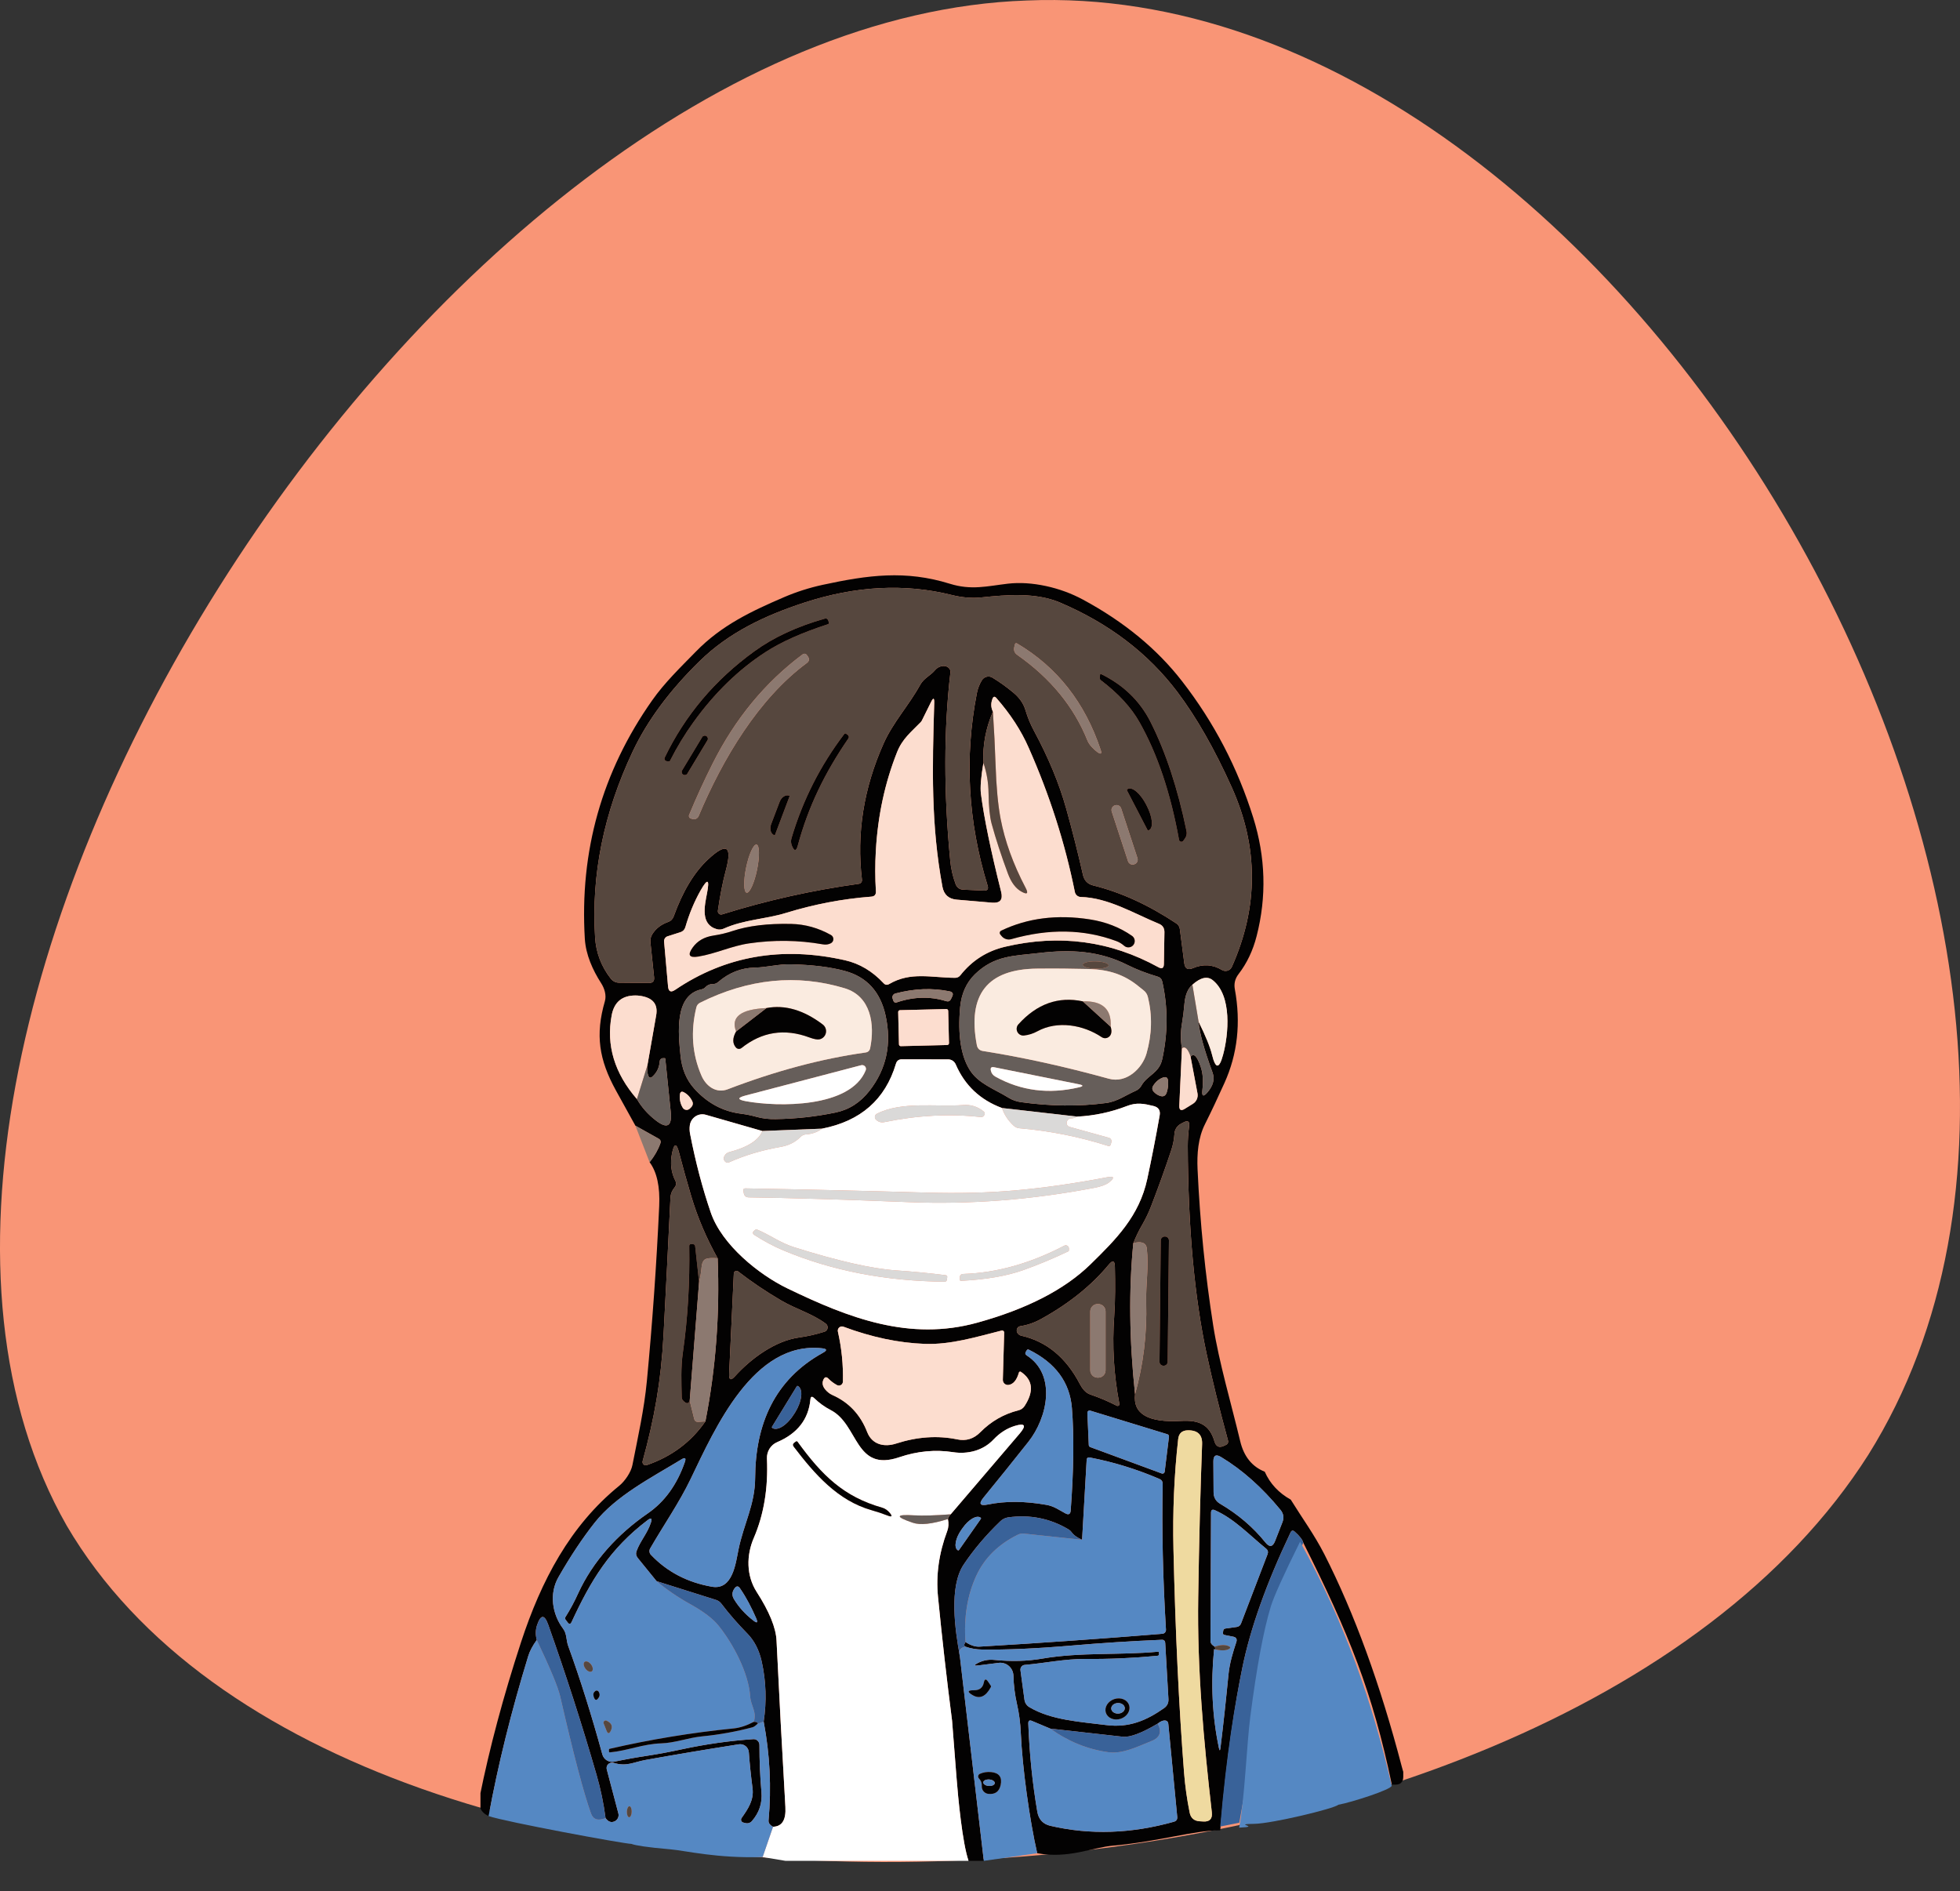<svg width="257" height="248" viewBox="0 0 257 248" fill="none" xmlns="http://www.w3.org/2000/svg">
<rect x="0" y="0" width="257" height="248" fill="#333333" stroke="none"/>
<path d="M244.986 190.746C202.8 257.186 45.74 263.166 8.747 200.048C-27.598 136.265 56.124 2.721 134.654 0.064C213.184 -3.258 286.522 124.306 244.986 190.746Z" fill="#F99576"/>
<g clip-path="url(#clip0_949_2983)">
<path d="M165.836 192.976C166.528 194.537 167.665 195.758 169.247 196.639C170.733 199.042 172.342 201.233 173.652 203.796C177.597 211.56 180.979 220.834 183.798 231.618C184.314 233.593 184.035 231.634 184 233C183.971 234.106 183.074 234.03 182.5 234C179.974 221.879 176.846 214.137 170.891 202.289C170.792 201.892 170.414 201.405 169.757 200.825C169.529 200.63 169.35 200.668 169.221 200.94C166.062 207.586 163.955 213.499 162.899 218.678C161.962 223.296 160.85 230.079 160 240C156.641 239.976 152.037 241.462 146 242C143.128 242.254 140.121 243.751 136 243C135.009 238.69 134.05 231.778 133.851 227.237C133.792 225.918 133.628 224.668 133.358 223.485C133.071 222.22 132.913 220.967 132.884 219.725C132.878 219.481 132.822 219.241 132.719 219.021C132.616 218.801 132.468 218.605 132.284 218.446C132.101 218.287 131.887 218.169 131.655 218.099C131.424 218.029 131.18 218.009 130.941 218.04L128.338 218.368C127.699 218.451 127.667 218.344 128.241 218.049C128.91 217.712 129.607 217.579 130.334 217.65C132.585 217.88 134.698 217.824 136.673 217.481C141.728 216.612 146.81 217.055 151.857 216.576C151.868 216.575 151.88 216.576 151.891 216.58C151.902 216.583 151.913 216.589 151.922 216.596C151.931 216.603 151.938 216.613 151.944 216.623C151.949 216.633 151.952 216.645 151.953 216.656L151.971 216.887C151.977 217.023 151.912 217.097 151.778 217.109C148.583 217.416 145.439 217.555 142.344 217.525C139.662 217.508 137.025 218.075 134.361 218.306C134.278 218.312 134.198 218.336 134.125 218.375C134.052 218.414 133.988 218.468 133.936 218.534C133.884 218.599 133.846 218.675 133.824 218.756C133.801 218.838 133.796 218.923 133.807 219.007L134.334 222.891C134.362 223.085 134.432 223.271 134.54 223.435C134.648 223.599 134.791 223.738 134.959 223.84C137.834 225.561 141.64 225.765 145.078 226.199C148.032 226.572 150.327 225.605 152.639 223.973C153.044 223.689 153.234 223.296 153.211 222.794L152.789 215.441C152.771 215.14 152.613 214.998 152.314 215.016C148.375 215.181 144.404 215.435 140.401 215.778C135.858 216.168 131.978 216.34 128.76 216.293C128.016 216.281 127.295 216.157 126.597 215.92C126.498 215.879 126.445 215.802 126.439 215.69C126.439 215.63 126.463 215.562 126.509 215.486C126.556 215.397 126.586 215.338 126.597 215.308C127.271 215.746 127.887 215.947 128.444 215.911C136.521 215.432 144.513 214.871 152.419 214.226C152.552 214.215 152.674 214.152 152.761 214.051C152.848 213.95 152.893 213.819 152.885 213.685C152.475 206.927 152.332 200.562 152.455 194.59C152.46 194.271 152.32 194.049 152.033 193.925C149.061 192.648 146.022 191.711 142.915 191.114C142.64 191.06 142.496 191.173 142.485 191.451L141.887 201.898C141.23 201.614 140.764 201.275 140.489 200.878C140.39 200.744 140.268 200.632 140.128 200.55C137.696 199.096 135.049 198.567 132.189 198.963C131.805 199.021 131.449 199.197 131.169 199.468C129.27 201.295 127.664 203.193 126.351 205.162C124.408 208.08 125.235 213.783 125.85 217.1L129 244H127C126.191 241.7 125.619 235.668 125.419 233.055C125.044 228.177 124.851 225.703 124.839 225.632C124.141 220.222 123.526 214.803 122.993 209.375C122.711 206.525 123.116 203.648 124.206 200.745C124.382 200.272 124.411 199.749 124.294 199.176C124.358 198.957 124.479 198.753 124.654 198.564L133.701 187.974C134.616 186.898 134.402 186.564 133.059 186.972C132.022 187.291 131.093 187.885 130.272 188.754C128.901 190.218 126.879 190.706 124.98 190.413C122.635 190.052 120.279 190.274 117.911 191.078C112.064 193.074 112.609 186.812 108.943 184.905C108.134 184.486 107.404 183.959 106.754 183.327C106.461 183.049 106.297 183.111 106.262 183.513C106.009 186.109 104.556 187.971 101.901 189.1C101.488 189.277 101.139 189.577 100.9 189.961C100.661 190.345 100.544 190.793 100.564 191.247C100.734 195.125 100.16 198.596 98.841 201.659C97.856 203.92 97.848 206.599 99.21 208.727C100.875 211.311 101.745 213.446 101.822 215.131C102.156 222.06 102.543 229.327 102.982 236.931C103.082 238.634 102.543 239.5 101.364 239.529C100.942 239.305 100.746 239.027 100.775 238.696C101.168 234.391 100.954 230.072 100.134 225.738C100.538 223.089 100.453 220.467 99.879 217.871C99.544 216.364 98.917 215.14 97.997 214.2C96.719 212.899 95.585 211.595 94.595 210.288C94.413 210.046 94.175 209.877 93.882 209.783L86.093 207.326L83.622 204.284C83.4 204.006 83.35 203.702 83.473 203.371C83.956 202.049 84.915 201.029 85.354 199.637C85.524 199.075 85.378 198.972 84.915 199.326C79.938 203.104 77.468 207.246 74.953 212.674C74.807 212.987 74.631 213.005 74.426 212.727L74.153 212.364C74.119 212.317 74.1 212.262 74.097 212.205C74.093 212.148 74.107 212.092 74.136 212.044C74.757 211.063 75.311 210.034 75.797 208.958C77.749 204.692 81.002 201.153 84.941 198.439C87.157 196.908 88.777 194.661 89.803 191.699C89.979 191.185 89.838 191.066 89.381 191.344C85.451 193.73 80.765 196.125 77.978 199.654C76.378 201.682 74.795 204.062 73.23 206.794C71.99 208.949 72.395 211.636 73.819 213.534C74.355 214.244 74.215 215.024 74.505 215.823C76.076 220.151 77.567 224.89 78.98 230.04C79.071 230.367 79.281 230.648 79.57 230.825C79.859 231.003 80.204 231.064 80.536 230.997C82.054 230.684 83.543 230.418 85.002 230.199C86.444 229.975 87.913 229.7 89.407 229.374C92.567 228.694 95.694 228.251 98.788 228.044C98.889 228.038 98.99 228.053 99.086 228.088C99.181 228.123 99.268 228.178 99.342 228.248C99.416 228.319 99.475 228.404 99.516 228.498C99.557 228.593 99.579 228.695 99.58 228.798C99.58 230.926 99.668 232.984 99.843 234.971C99.972 236.408 99.556 237.679 98.595 238.784C98.492 238.904 98.358 238.992 98.209 239.039C98.06 239.086 97.901 239.09 97.751 239.05L97.461 238.98C97.4 238.965 97.344 238.936 97.297 238.894C97.251 238.853 97.215 238.8 97.193 238.742C97.172 238.683 97.165 238.62 97.173 238.557C97.181 238.495 97.205 238.436 97.241 238.385C98.085 237.188 98.876 236.026 98.674 234.483C98.457 232.81 98.296 231.24 98.191 229.773C98.18 229.615 98.137 229.46 98.064 229.319C97.991 229.178 97.89 229.053 97.766 228.954C97.643 228.855 97.501 228.782 97.348 228.742C97.196 228.701 97.036 228.693 96.88 228.718C92.549 229.398 88.461 230.084 84.616 230.776C83.059 231.06 82.154 231.68 80.457 231.148C80.336 231.111 80.206 231.107 80.083 231.136C79.959 231.166 79.846 231.227 79.754 231.315C79.663 231.403 79.597 231.514 79.562 231.635C79.528 231.757 79.528 231.886 79.56 232.008L81.081 237.773C81.133 237.97 81.118 238.177 81.038 238.363C80.958 238.548 80.818 238.7 80.642 238.793C80.179 239.036 79.765 238.903 79.402 238.394C79.15 236.449 78.751 234.539 78.206 232.665C76.331 226.179 74.227 219.642 71.894 213.055C71.401 211.672 70.915 211.672 70.434 213.055C70.217 213.688 70.2 214.347 70.382 215.033C69.831 215.802 69.458 216.506 69.265 217.144C67.026 224.446 65.294 231.441 64.069 238.128C63.043 237.655 62.65 236.824 62.891 235.636C64.186 229.203 65.997 222.43 68.324 215.317C70.962 207.282 74.725 200.071 81.204 194.812C81.934 194.218 82.752 193.029 82.928 192.089C83.64 188.471 84.466 184.799 84.818 181.101C85.545 173.467 86.084 165.816 86.436 158.148C86.553 155.593 86.134 153.675 85.178 152.392C85.817 151.593 86.286 150.775 86.585 149.935C86.685 149.651 86.603 149.438 86.339 149.296L83.314 147.602C82.476 146.106 81.624 144.563 80.756 142.973C78.549 138.955 78.031 135.7 79.314 131.283C79.543 130.494 79.253 129.581 78.822 128.915C77.705 127.177 76.817 125.182 76.685 123.115C75.988 111.615 78.93 101.188 85.513 91.834C87.121 89.537 89.258 87.471 91.245 85.44C94.595 81.999 98.498 80.154 102.833 78.291C104.433 77.605 106.112 77.07 107.87 76.686C113.823 75.4 118.729 74.735 124.549 76.544C127.371 77.422 129.437 76.855 132.145 76.535C133.704 76.358 135.375 76.461 137.157 76.846C138.874 77.218 140.486 77.809 141.992 78.619C147.385 81.528 151.719 85.097 154.995 89.324C159.175 94.705 162.287 100.674 164.333 107.231C165.95 112.41 166.097 117.581 164.772 122.743C164.286 124.646 163.497 126.305 162.407 127.718C161.944 128.315 161.78 128.978 161.915 129.705C162.724 134.104 162.269 138.204 160.552 142.006C159.69 143.922 158.838 145.725 157.994 147.416C157.097 149.199 156.939 151.31 157.026 153.296C157.349 160.332 158.035 167.179 159.084 173.837C159.849 178.679 161.422 183.965 162.618 188.967C163.093 190.972 164.166 192.308 165.836 192.976ZM134.466 93.129C134.748 94.075 135.117 94.971 135.574 95.816C137.473 99.334 138.883 102.737 139.803 106.025C140.624 108.969 141.356 111.866 142.001 114.716C142.165 115.455 142.611 115.916 143.337 116.1C146.942 116.987 150.579 118.648 154.248 121.084C154.512 121.261 154.664 121.507 154.705 121.82L155.286 126.29C155.374 127.012 155.752 127.23 156.42 126.947C157.744 126.379 159.013 126.459 160.227 127.186C160.338 127.252 160.461 127.294 160.589 127.309C160.717 127.324 160.847 127.311 160.97 127.272C161.093 127.232 161.206 127.167 161.302 127.081C161.398 126.994 161.475 126.888 161.528 126.769C165.033 118.905 165.027 111.059 161.51 103.231C159.254 98.211 156.877 94.046 154.38 90.734C150.535 85.644 145.398 81.732 138.968 79.001C135.829 77.67 131.987 77.99 128.681 78.336C127.468 78.466 126.17 78.359 124.786 78.016C118.638 76.485 112.187 76.822 105.435 79.027C100.318 80.704 95.597 82.921 91.764 86.664C87.813 90.525 84.879 94.483 82.963 98.539C79.159 106.592 77.515 114.716 78.031 122.911C78.154 124.921 78.839 126.725 80.088 128.321C80.214 128.484 80.374 128.617 80.557 128.709C80.74 128.801 80.94 128.851 81.143 128.853L85.099 128.889C85.597 128.895 85.82 128.646 85.767 128.144L85.284 123.541C85.249 123.174 85.328 122.831 85.521 122.512C85.978 121.767 86.667 121.229 87.587 120.898C87.951 120.774 88.2 120.528 88.335 120.162C89.525 116.862 91.034 114.364 92.863 112.667C95.266 110.432 96.039 110.905 95.184 114.086C94.773 115.612 94.422 117.389 94.129 119.417C94.118 119.489 94.126 119.564 94.151 119.633C94.177 119.702 94.219 119.763 94.274 119.811C94.33 119.858 94.396 119.891 94.468 119.906C94.539 119.921 94.613 119.917 94.683 119.896C100.52 118.069 106.499 116.732 112.618 115.887C112.741 115.869 112.852 115.804 112.928 115.704C113.004 115.605 113.038 115.479 113.023 115.355C112.296 109.3 113.245 103.337 115.871 97.466C117.12 94.681 119.186 92.473 120.654 89.803C121.164 88.89 121.982 88.624 122.623 87.852C122.858 87.574 123.163 87.403 123.538 87.338C123.819 87.29 124.071 87.341 124.294 87.488C124.546 87.66 124.654 87.896 124.619 88.198C123.746 95.707 123.737 103.905 124.593 112.792C124.692 113.88 124.927 114.917 125.296 115.905C125.478 116.389 125.824 116.641 126.334 116.658L129.006 116.774C129.475 116.797 129.639 116.585 129.499 116.135C126.914 107.722 126.445 99.302 128.092 90.876C128.203 90.297 128.42 89.738 128.743 89.2C128.884 88.969 129.109 88.803 129.369 88.738C129.629 88.673 129.903 88.715 130.132 88.854C131.07 89.422 131.981 90.075 132.866 90.814C133.675 91.482 134.208 92.254 134.466 93.129ZM130.193 93.315C129.256 95.479 128.839 97.717 128.945 100.029C128.628 101.909 128.52 103.252 128.62 104.056C129.024 107.219 129.909 111.517 131.275 116.951C131.533 117.98 131.134 118.45 130.079 118.361L125.428 117.962C124.385 117.868 123.766 117.303 123.573 116.268C122.07 108.144 122.237 100.756 122.5 92.162C122.518 91.482 122.377 91.447 122.078 92.056L120.874 94.486C120.833 94.562 120.783 94.631 120.724 94.69C119.476 95.985 118.324 96.854 117.621 98.637C116.032 102.64 115.106 106.938 114.843 111.532C114.737 113.336 114.74 115.115 114.851 116.871C114.875 117.309 114.67 117.542 114.236 117.572C110.49 117.856 106.76 118.568 103.044 119.709C100.38 120.534 97.549 120.57 94.894 121.767C94.6 121.897 94.302 121.921 93.997 121.838C91.808 121.226 92.388 118.778 92.713 117.084C93.065 115.251 92.781 115.145 91.86 116.765C91.034 118.225 90.369 119.828 89.865 121.572C89.765 121.903 89.554 122.122 89.231 122.228L87.535 122.769C87.392 122.815 87.269 122.908 87.186 123.034C87.103 123.16 87.064 123.31 87.077 123.461L87.596 129.332C87.655 130.024 87.968 130.175 88.537 129.785C95.119 125.338 102.537 124.046 110.789 125.909C112.7 126.34 114.391 127.346 115.862 128.924C116.073 129.155 116.317 129.19 116.592 129.031C119.423 127.381 122.105 128.197 125.217 128.215C125.51 128.221 125.747 128.108 125.929 127.878C127.453 125.95 129.402 124.706 131.776 124.144C138.897 122.465 145.606 123.36 151.901 126.831C152.364 127.085 152.601 126.947 152.613 126.414L152.683 122.228C152.689 121.696 152.449 121.329 151.962 121.128C148.744 119.807 145.289 117.696 141.711 117.616C141.526 117.611 141.348 117.543 141.207 117.422C141.067 117.301 140.971 117.135 140.937 116.951C139.648 110.542 137.625 104.23 134.871 98.016C133.892 95.787 132.488 93.629 130.659 91.541C130.431 91.275 130.255 91.308 130.132 91.639C129.909 92.224 129.93 92.783 130.193 93.315ZM132.233 143.931C132.731 144.238 133.276 144.433 133.868 144.516C137.766 145.06 141.485 145.098 145.025 144.631C146.511 144.436 147.584 143.611 148.903 143.035C149.237 142.893 149.492 142.662 149.668 142.343C150.45 140.96 151.989 140.738 152.393 138.893C153.149 135.458 153.152 132.064 152.402 128.711C152.326 128.369 152.121 128.15 151.786 128.055C150.309 127.618 148.988 127.106 147.821 126.521C144.173 124.685 140.489 124.463 136.269 124.96C132.998 125.35 130.404 125.235 127.811 127.771C126.697 128.871 126.058 130.308 125.894 132.082C125.572 135.694 125.991 138.429 127.151 140.285C128.268 142.086 130.396 142.795 132.233 143.931ZM91.966 129.731C88.414 130.494 88.933 135.461 89.231 138.405C89.401 140.149 90.002 141.595 91.034 142.742C92.745 144.64 94.788 145.737 97.162 146.033C97.853 146.121 98.528 146.257 99.184 146.441C99.958 146.659 100.796 146.76 101.698 146.742C104.371 146.701 106.985 146.414 109.541 145.882C111.329 145.515 112.82 144.56 114.016 143.017C116.237 140.167 116.938 136.877 116.117 133.146C115.432 130.042 113.659 128.099 110.798 127.319C108.893 126.799 106.516 126.506 103.668 126.441C102.059 126.405 100.591 126.84 98.964 126.876C97.188 126.911 95.591 127.541 94.173 128.765C93.956 128.954 93.704 129.046 93.416 129.04C93.065 129.034 92.766 129.161 92.52 129.421C92.367 129.587 92.183 129.69 91.966 129.731ZM156.349 129.119C155.763 129.616 155.418 130.432 155.312 131.567C155.224 132.572 155.119 133.427 154.995 134.13C154.796 135.254 154.79 136.371 154.978 137.483L154.635 144.968C154.612 145.56 154.849 145.701 155.347 145.394L156.42 144.729C156.644 144.591 156.822 144.387 156.929 144.143C157.036 143.899 157.067 143.627 157.018 143.363L156.112 138.565C156.528 138.039 156.974 138.485 157.448 139.904C157.73 140.738 157.8 141.749 157.659 142.937C157.566 143.765 157.788 143.863 158.328 143.23C159.084 142.349 159.304 141.48 158.987 140.622C157.873 137.583 157.264 135.363 157.158 133.962C158.084 135.83 158.673 137.279 158.926 138.308C159.383 140.188 159.863 140.194 160.367 138.325C161.097 135.638 161.572 130.556 159.005 128.516C158.307 127.966 157.422 128.167 156.349 129.119ZM117.049 130.955L117.164 131.275C117.193 131.347 117.248 131.405 117.318 131.438C117.388 131.471 117.468 131.476 117.542 131.452C119.787 130.683 121.958 130.624 124.057 131.275C124.344 131.363 124.555 131.275 124.69 131.009L124.848 130.68C125.035 130.308 124.924 130.077 124.514 129.989C122.251 129.521 119.877 129.616 117.392 130.272C117.322 130.291 117.257 130.325 117.201 130.371C117.145 130.417 117.099 130.474 117.066 130.538C117.034 130.603 117.016 130.674 117.013 130.745C117.01 130.817 117.022 130.889 117.049 130.955ZM83.517 144.117C84.12 145.169 84.941 146.098 85.978 146.902C87.485 148.072 88.141 147.7 87.948 145.784L87.236 138.84C87.23 138.781 87.209 138.751 87.174 138.751H86.954C86.841 138.749 86.731 138.791 86.647 138.868C86.563 138.946 86.513 139.053 86.506 139.168C86.447 139.978 86.131 140.643 85.556 141.163C85.299 141.394 85.111 141.347 84.994 141.022C84.876 140.69 84.841 140.247 84.888 139.691L86.04 133.119C86.263 131.848 85.756 131.041 84.519 130.698C84.109 130.586 83.704 130.53 83.306 130.53C81.559 130.535 80.525 131.405 80.202 133.137C79.469 137.069 80.574 140.729 83.517 144.117ZM124.329 132.542C124.328 132.479 124.301 132.419 124.256 132.375C124.21 132.331 124.149 132.307 124.086 132.309L118.004 132.459C117.941 132.46 117.881 132.487 117.838 132.533C117.795 132.579 117.771 132.641 117.773 132.704L117.875 136.942C117.877 137.006 117.903 137.066 117.949 137.11C117.995 137.154 118.055 137.177 118.118 137.176L124.201 137.026C124.264 137.024 124.323 136.998 124.367 136.952C124.41 136.906 124.434 136.844 124.432 136.781L124.329 132.542ZM107.791 147.993L99.966 148.303L92.546 146.174C92.319 146.109 92.08 146.094 91.846 146.13C91.612 146.166 91.388 146.252 91.19 146.383C90.991 146.515 90.823 146.687 90.696 146.89C90.569 147.093 90.486 147.32 90.454 147.558C90.401 147.942 90.415 148.333 90.498 148.729C91.213 152.4 92.112 155.818 93.197 158.981C94.656 163.256 99.562 167.158 103.237 168.932C111.317 172.843 119.265 175.894 128.162 173.429C134.657 171.631 139.589 169.092 142.959 165.81C146.344 162.502 149.386 159.46 150.432 154.591C151.019 151.865 151.561 149.089 152.059 146.263C152.176 145.595 151.907 145.181 151.25 145.021C149.984 144.711 149.043 144.525 147.751 145.03C145.676 145.834 143.51 146.296 141.254 146.414L131.389 145.288C128.529 144.229 126.504 142.319 125.314 139.558C125.23 139.365 125.092 139.201 124.917 139.086C124.742 138.971 124.538 138.91 124.329 138.911L118.263 138.902C117.858 138.896 117.597 139.088 117.48 139.478C116.085 144.167 112.856 147.005 107.791 147.993ZM153 143.194C153.152 142.692 153.205 142.201 153.158 141.722C153.123 141.297 152.906 141.152 152.507 141.288C151.974 141.477 151.543 141.835 151.215 142.361C151.033 142.645 151.06 142.914 151.294 143.168C151.505 143.393 151.754 143.561 152.041 143.673C152.534 143.863 152.853 143.703 153 143.194ZM90.788 144.436C90.541 143.904 90.181 143.505 89.706 143.239C89.378 143.056 89.193 143.153 89.152 143.532C89.088 144.164 89.211 144.735 89.522 145.243C89.569 145.321 89.632 145.387 89.708 145.437C89.784 145.486 89.87 145.518 89.96 145.529C90.05 145.54 90.141 145.53 90.226 145.501C90.312 145.471 90.389 145.423 90.454 145.359L90.656 145.155C90.748 145.061 90.811 144.942 90.834 144.813C90.858 144.685 90.841 144.553 90.788 144.436ZM148.604 163.008C148 169.121 148.076 175.726 148.832 182.821C148.539 185.399 150.55 186.564 154.864 186.315C157.22 186.182 158.591 186.777 159.26 189.038C159.453 189.677 159.852 189.863 160.455 189.597L160.701 189.482C160.989 189.358 161.091 189.145 161.009 188.843C159.872 184.669 158.946 180.917 158.231 177.588C156.613 170.068 155.784 160.956 155.743 150.254C155.743 149.456 155.801 148.599 155.919 147.682C156.007 147.044 155.766 146.872 155.198 147.168L154.828 147.363C154.593 147.487 154.393 147.67 154.248 147.894C154.103 148.118 154.018 148.375 154.002 148.64C153.949 149.409 153.809 150.133 153.58 150.813C152.8 153.16 151.921 155.605 150.942 158.148C150.626 158.975 150.236 159.791 149.773 160.595C149.333 161.346 148.944 162.15 148.604 163.008ZM92.493 186.378C93.859 179.436 94.395 172.308 94.102 164.994C92.619 162.346 91.462 159.623 90.629 156.826C90.026 154.786 89.504 152.918 89.064 151.221C88.713 149.837 88.396 149.846 88.115 151.248C87.857 152.542 88.001 153.728 88.546 154.804C88.71 155.129 88.678 155.431 88.449 155.709C88.115 156.111 87.936 156.557 87.913 157.048C87.626 163.037 87.324 169.03 87.007 175.025C86.682 181.127 85.803 185.978 84.264 191.593C84.244 191.667 84.244 191.746 84.265 191.821C84.286 191.895 84.327 191.963 84.383 192.016C84.439 192.068 84.508 192.105 84.583 192.121C84.659 192.137 84.737 192.132 84.809 192.107C88.05 190.995 90.612 189.086 92.493 186.378ZM141.597 181.482C141.895 182.05 142.326 182.635 142.959 182.848C144.143 183.25 145.304 183.743 146.441 184.329C146.48 184.347 146.524 184.355 146.568 184.351C146.611 184.347 146.653 184.331 146.687 184.305C146.722 184.279 146.748 184.245 146.764 184.205C146.779 184.166 146.783 184.122 146.775 184.08C146.042 180.29 145.817 176.456 146.098 172.577C146.247 170.431 146.23 168.249 146.186 166.103C146.174 165.287 145.908 165.193 145.386 165.819C143.118 168.563 140.155 170.943 136.497 172.959C135.618 173.444 134.718 173.754 133.798 173.89C133.546 173.931 133.391 174.076 133.332 174.325C133.297 174.496 133.326 174.653 133.42 174.795C133.543 174.978 133.71 175.093 133.921 175.141C137.221 175.886 139.78 177.999 141.597 181.482ZM102.393 170.502C100.383 169.32 98.516 168.06 96.793 166.724C96.742 166.683 96.68 166.657 96.615 166.649C96.55 166.641 96.485 166.651 96.425 166.679C96.366 166.706 96.315 166.75 96.279 166.805C96.243 166.86 96.223 166.924 96.221 166.99L95.606 180.134C95.57 180.956 95.828 181.062 96.379 180.453C98.481 178.129 101.637 175.806 104.793 175.371C105.907 175.217 107.012 174.966 108.108 174.617C108.212 174.585 108.305 174.524 108.377 174.441C108.448 174.358 108.495 174.256 108.513 174.146C108.53 174.037 108.517 173.924 108.475 173.821C108.433 173.718 108.364 173.628 108.275 173.562C106.49 172.232 104.345 171.655 102.393 170.502ZM131.495 180.914L131.67 174.733C131.672 174.691 131.664 174.649 131.646 174.611C131.629 174.573 131.603 174.54 131.57 174.514C131.538 174.488 131.5 174.47 131.459 174.462C131.418 174.454 131.376 174.455 131.336 174.467C128.03 175.3 124.672 176.338 121.252 176.214C117.835 176.09 114.28 175.339 110.587 173.961C110.495 173.926 110.395 173.918 110.299 173.936C110.202 173.954 110.112 173.998 110.038 174.063C109.964 174.129 109.909 174.213 109.879 174.308C109.849 174.402 109.844 174.503 109.866 174.6C110.359 176.775 110.578 178.963 110.526 181.163C110.523 181.252 110.499 181.34 110.454 181.417C110.409 181.495 110.345 181.559 110.269 181.605C110.193 181.651 110.106 181.677 110.017 181.68C109.928 181.684 109.84 181.664 109.761 181.624C109.35 181.405 108.978 181.127 108.644 180.79C108.363 180.494 108.137 180.533 107.967 180.905C107.709 181.467 107.932 182.035 108.635 182.608C108.787 182.732 108.953 182.833 109.128 182.91C111.291 183.862 112.817 185.485 113.708 187.779C114.35 189.428 115.941 189.783 117.489 189.287C120.273 188.388 122.949 188.205 125.516 188.737C126.677 188.979 127.685 188.666 128.54 187.797C129.953 186.366 131.623 185.408 133.552 184.923C133.886 184.84 134.15 184.654 134.343 184.364C135.597 182.437 135.436 180.941 133.86 179.877C133.838 179.861 133.813 179.852 133.787 179.848C133.761 179.844 133.735 179.847 133.71 179.856C133.685 179.864 133.662 179.879 133.644 179.898C133.626 179.917 133.612 179.94 133.605 179.965C133.317 180.976 132.86 181.52 132.233 181.597C132.139 181.609 132.043 181.6 131.952 181.57C131.861 181.541 131.778 181.492 131.708 181.427C131.638 181.362 131.582 181.283 131.546 181.194C131.509 181.106 131.491 181.01 131.495 180.914ZM90.559 193.925C89.056 197.056 87.025 199.965 85.249 203.042C85.175 203.171 85.144 203.321 85.162 203.469C85.179 203.618 85.243 203.757 85.345 203.867C87.45 206.09 90.111 207.486 93.329 208.053C96.098 208.55 96.467 204.94 96.837 203.167C97.531 199.787 98.999 197.304 99.017 193.792C99.052 186.759 101.549 180.897 107.888 177.393C108.492 177.062 108.454 176.861 107.774 176.79C98.815 175.823 93.794 187.202 90.559 193.925ZM134.616 177.721C138.572 180.258 137.35 185.89 134.844 189.056C132.863 191.557 130.905 193.99 128.971 196.355C128.297 197.183 128.482 197.49 129.525 197.278C131.823 196.805 134.381 196.819 137.201 197.322C138.194 197.49 138.836 197.978 139.697 198.439C140.125 198.67 140.357 198.543 140.392 198.058C140.791 192.737 140.843 188.255 140.55 184.613C140.275 181.242 138.393 178.697 134.906 176.976C134.783 176.917 134.689 176.947 134.624 177.065L134.501 177.269C134.396 177.452 134.434 177.603 134.616 177.721ZM104.477 181.775L101.224 187.087C101.211 187.111 101.207 187.139 101.213 187.165C101.22 187.191 101.236 187.214 101.259 187.229L101.276 187.247C101.608 187.452 102.097 187.37 102.636 187.017C103.176 186.665 103.72 186.071 104.151 185.367L104.266 185.189C104.48 184.84 104.66 184.473 104.795 184.111C104.93 183.749 105.018 183.398 105.053 183.078C105.088 182.758 105.07 182.476 105 182.248C104.93 182.02 104.809 181.85 104.644 181.748L104.617 181.739C104.594 181.726 104.566 181.722 104.54 181.729C104.514 181.735 104.491 181.752 104.477 181.775ZM142.959 184.967C142.915 184.953 142.867 184.95 142.821 184.958C142.775 184.966 142.732 184.985 142.694 185.014C142.657 185.043 142.628 185.08 142.608 185.123C142.588 185.166 142.579 185.213 142.581 185.26L142.766 189.482C142.768 189.541 142.787 189.597 142.822 189.645C142.856 189.692 142.904 189.728 142.959 189.748L152.332 193.207C152.373 193.222 152.416 193.227 152.46 193.223C152.503 193.218 152.545 193.204 152.582 193.181C152.619 193.158 152.651 193.127 152.674 193.09C152.698 193.053 152.713 193.011 152.718 192.967L153.281 188.382C153.29 188.312 153.273 188.241 153.235 188.183C153.196 188.124 153.137 188.081 153.07 188.063L142.959 184.967ZM158.899 237.631C157.835 228.346 156.965 218.82 157.114 209.472C157.226 202.046 157.396 195.341 157.624 189.358C157.671 188.128 157.047 187.525 155.752 187.548C154.99 187.56 154.568 187.947 154.486 188.71C153.958 193.422 153.753 198.256 153.87 203.211C154.122 214.049 154.585 223.796 155.259 232.452C155.394 234.173 155.637 235.908 155.989 237.658C156.13 238.379 156.566 238.764 157.299 238.811L157.774 238.838C158.624 238.891 158.999 238.489 158.899 237.631ZM159.998 197.189C162.343 198.566 164.318 200.255 165.924 202.253C166.463 202.921 166.888 202.853 167.199 202.049L168.148 199.619C168.389 199.016 168.304 198.466 167.893 197.969C165.478 195.031 162.885 192.725 160.112 191.052C159.433 190.644 159.095 190.839 159.101 191.637L159.128 195.681C159.134 196.355 159.424 196.858 159.998 197.189ZM159.268 215.92C159.427 216.263 159.403 216.367 159.198 216.231C158.741 220.701 158.949 225.017 159.822 229.179C159.91 229.599 159.981 229.596 160.033 229.17C160.414 226.06 160.766 222.841 161.088 219.512C161.229 218.093 161.66 216.656 162.108 215.317C162.237 214.927 162.102 214.69 161.704 214.608L160.534 214.377C160.474 214.362 160.421 214.325 160.387 214.274C160.353 214.223 160.34 214.162 160.35 214.102L160.403 213.792C160.413 213.729 160.443 213.672 160.489 213.627C160.535 213.583 160.594 213.553 160.658 213.543L162.17 213.33C162.439 213.289 162.624 213.141 162.724 212.887L166.205 203.796C166.317 203.501 166.252 203.255 166.012 203.06C163.84 201.304 161.88 199.167 159.304 198.023C158.964 197.875 158.794 197.984 158.794 198.351L158.723 215.14C158.723 215.388 158.823 215.586 159.022 215.734L159.268 215.92ZM125.745 203.246L128.611 199.158C128.628 199.133 128.635 199.102 128.63 199.072C128.625 199.043 128.609 199.016 128.584 198.998L128.558 198.989C128.314 198.817 127.933 198.863 127.498 199.115C127.063 199.368 126.609 199.807 126.237 200.337L126.052 200.595C125.679 201.126 125.418 201.704 125.326 202.203C125.233 202.702 125.318 203.08 125.56 203.255L125.586 203.273C125.611 203.29 125.641 203.297 125.671 203.292C125.7 203.287 125.727 203.271 125.745 203.246ZM99.158 212.204C98.586 210.883 97.865 209.472 97.03 208.266C96.807 207.941 96.576 207.935 96.335 208.248C95.978 208.716 95.946 209.195 96.239 209.685C96.878 210.744 97.728 211.681 98.788 212.497C99.281 212.875 99.404 212.778 99.158 212.204ZM151.804 226.004C149.7 227.252 148.173 227.825 147.223 227.725C144.076 227.382 140.905 227.027 137.71 226.66L135.328 225.658C134.982 225.51 134.818 225.629 134.835 226.013C134.982 229.957 135.375 233.803 136.014 237.552C136.184 238.557 136.752 239.175 137.719 239.405C142.942 240.623 148.343 240.446 153.923 238.873C154.251 238.778 154.398 238.563 154.362 238.226L153.193 226.049C153.164 225.747 153 225.596 152.701 225.596C152.443 225.596 152.144 225.732 151.804 226.004Z" fill="#030202"/>
<path d="M132.865 90.814C131.98 90.075 131.069 89.422 130.131 88.854C129.903 88.715 129.629 88.673 129.368 88.738C129.108 88.802 128.883 88.969 128.742 89.2C128.42 89.738 128.203 90.297 128.091 90.876C126.444 99.302 126.913 107.721 129.498 116.135C129.639 116.584 129.475 116.797 129.006 116.774L126.333 116.658C125.823 116.641 125.477 116.389 125.296 115.904C124.926 114.917 124.692 113.879 124.592 112.791C123.736 103.905 123.745 95.707 124.619 88.198C124.654 87.896 124.545 87.66 124.293 87.488C124.071 87.34 123.819 87.29 123.537 87.337C123.162 87.402 122.857 87.574 122.623 87.852C121.981 88.623 121.163 88.889 120.653 89.803C119.185 92.472 117.119 94.681 115.871 97.466C113.245 103.337 112.295 109.3 113.022 115.354C113.037 115.479 113.003 115.604 112.927 115.704C112.852 115.803 112.741 115.869 112.618 115.887C106.498 116.732 100.52 118.068 94.682 119.895C94.612 119.917 94.538 119.921 94.467 119.906C94.396 119.891 94.329 119.858 94.274 119.81C94.218 119.763 94.176 119.701 94.15 119.632C94.125 119.564 94.117 119.489 94.128 119.416C94.421 117.388 94.773 115.612 95.183 114.086C96.039 110.905 95.265 110.432 92.862 112.667C91.033 114.364 89.524 116.862 88.334 120.161C88.199 120.528 87.95 120.773 87.587 120.898C86.666 121.229 85.978 121.767 85.521 122.512C85.327 122.831 85.248 123.174 85.283 123.541L85.767 128.144C85.82 128.646 85.597 128.894 85.099 128.889L81.142 128.853C80.939 128.85 80.739 128.801 80.556 128.709C80.374 128.617 80.213 128.484 80.087 128.321C78.839 126.725 78.153 124.921 78.03 122.911C77.514 114.716 79.158 106.592 82.962 98.539C84.879 94.483 87.812 90.524 91.763 86.663C95.596 82.921 100.318 80.703 105.434 79.027C112.187 76.822 118.637 76.485 124.786 78.016C126.169 78.359 127.467 78.465 128.68 78.335C131.986 77.99 135.828 77.67 138.967 79.001C145.397 81.732 150.534 85.643 154.379 90.734C156.876 94.045 159.253 98.211 161.51 103.231C165.027 111.059 165.032 118.905 161.527 126.769C161.475 126.888 161.398 126.994 161.302 127.08C161.205 127.167 161.092 127.232 160.969 127.272C160.846 127.311 160.717 127.324 160.589 127.309C160.461 127.294 160.337 127.252 160.226 127.186C159.013 126.458 157.744 126.379 156.419 126.946C155.751 127.23 155.373 127.011 155.285 126.29L154.705 121.82C154.664 121.507 154.511 121.261 154.248 121.084C150.578 118.648 146.941 116.986 143.337 116.099C142.61 115.916 142.164 115.455 142 114.716C141.356 111.866 140.623 108.969 139.802 106.024C138.882 102.737 137.472 99.334 135.573 95.816C135.116 94.971 134.747 94.075 134.466 93.129C134.208 92.254 133.674 91.482 132.865 90.814ZM90.945 94.672C93.706 90.847 96.842 87.796 100.353 85.519C102.416 84.177 105.156 82.953 108.573 81.847C108.617 81.833 108.654 81.802 108.676 81.76C108.697 81.719 108.701 81.67 108.688 81.626L108.608 81.377C108.532 81.141 108.377 81.055 108.142 81.12C104.503 82.149 101.425 83.577 98.911 85.404C93.759 89.129 89.84 93.773 87.156 99.337C87.133 99.384 87.122 99.436 87.123 99.489C87.124 99.541 87.138 99.593 87.163 99.639C87.188 99.685 87.223 99.724 87.267 99.753C87.31 99.783 87.359 99.801 87.411 99.807L87.701 99.843C87.771 99.849 87.821 99.822 87.85 99.763C88.771 97.948 89.802 96.251 90.945 94.672ZM144.321 98.317C142.264 92.132 138.621 87.491 133.393 84.393C133.223 84.286 133.115 84.334 133.068 84.535L132.997 84.845C132.898 85.277 133.03 85.62 133.393 85.874C137.754 88.937 140.822 92.685 142.598 97.12C142.818 97.67 143.425 98.282 143.908 98.628C144.36 98.947 144.497 98.843 144.321 98.317ZM93.433 100.144C92.32 102.356 91.294 104.596 90.356 106.867C90.338 106.91 90.329 106.957 90.331 107.004C90.332 107.051 90.342 107.098 90.362 107.14C90.382 107.183 90.411 107.221 90.446 107.252C90.481 107.282 90.523 107.305 90.567 107.319L90.796 107.39C90.954 107.438 91.123 107.426 91.273 107.356C91.422 107.285 91.54 107.162 91.605 107.009C94.77 99.47 99.491 91.586 105.777 86.947C106.123 86.693 106.167 86.394 105.909 86.051L105.777 85.865C105.719 85.787 105.632 85.736 105.535 85.723C105.438 85.71 105.339 85.735 105.259 85.794C100.329 89.466 96.388 94.249 93.433 100.144ZM150.854 94.645C149.465 91.908 147.314 89.824 144.401 88.393C144.307 88.346 144.254 88.375 144.242 88.481L144.216 88.872C144.198 89.014 144.248 89.126 144.365 89.209C146.645 90.941 148.328 92.768 149.412 94.69C151.762 98.841 153.491 103.984 154.599 110.122C154.609 110.183 154.636 110.239 154.678 110.283C154.72 110.328 154.774 110.359 154.834 110.372C154.894 110.385 154.958 110.38 155.016 110.358C155.074 110.335 155.125 110.297 155.162 110.246L155.382 109.936C155.587 109.646 155.654 109.327 155.584 108.978C154.423 103.361 152.847 98.583 150.854 94.645ZM92.769 97.066C92.796 97.022 92.813 96.974 92.821 96.923C92.829 96.873 92.826 96.821 92.814 96.771C92.802 96.721 92.781 96.674 92.751 96.633C92.721 96.592 92.683 96.557 92.64 96.53L92.609 96.512C92.522 96.458 92.417 96.442 92.317 96.466C92.217 96.49 92.131 96.554 92.078 96.642L89.438 101.023C89.412 101.066 89.394 101.115 89.386 101.166C89.378 101.216 89.381 101.268 89.393 101.318C89.405 101.368 89.426 101.414 89.456 101.456C89.486 101.497 89.524 101.532 89.567 101.559L89.598 101.577C89.685 101.631 89.79 101.647 89.89 101.623C89.99 101.598 90.076 101.535 90.129 101.447L92.769 97.066ZM104.599 110.902C106.006 105.714 108.151 101.333 111.246 96.827C111.296 96.757 111.316 96.669 111.301 96.583C111.286 96.496 111.238 96.418 111.167 96.366L110.965 96.224C110.859 96.141 110.768 96.153 110.692 96.26C107.556 100.387 105.256 104.928 103.79 109.882C103.679 110.243 103.702 110.601 103.861 110.955C104.16 111.635 104.406 111.618 104.599 110.902ZM147.777 103.647L150.458 108.818C150.466 108.833 150.476 108.846 150.488 108.856C150.501 108.867 150.515 108.875 150.531 108.88C150.546 108.885 150.563 108.887 150.579 108.885C150.595 108.884 150.611 108.879 150.625 108.871L150.696 108.827C150.968 108.68 151.088 108.267 151.029 107.677C150.969 107.087 150.736 106.368 150.379 105.678L150.291 105.501C150.113 105.158 149.91 104.832 149.693 104.543C149.476 104.254 149.251 104.006 149.028 103.815C148.806 103.624 148.592 103.493 148.399 103.429C148.205 103.365 148.035 103.37 147.9 103.443L147.829 103.479C147.815 103.486 147.802 103.497 147.792 103.509C147.781 103.522 147.773 103.536 147.768 103.552C147.763 103.568 147.761 103.584 147.763 103.601C147.764 103.617 147.769 103.633 147.777 103.647ZM101.61 109.501L103.535 104.401C103.538 104.396 103.54 104.389 103.54 104.383C103.54 104.376 103.539 104.37 103.536 104.364C103.534 104.358 103.53 104.353 103.525 104.349C103.521 104.344 103.515 104.341 103.509 104.339L103.474 104.33C103.256 104.246 103.003 104.283 102.768 104.435C102.534 104.586 102.339 104.839 102.225 105.137L101.109 108.073C100.997 108.371 100.976 108.689 101.05 108.958C101.125 109.228 101.288 109.426 101.504 109.51L101.548 109.528C101.554 109.53 101.56 109.532 101.567 109.532C101.573 109.532 101.579 109.531 101.585 109.529C101.591 109.526 101.596 109.522 101.601 109.518C101.605 109.513 101.608 109.507 101.61 109.501ZM147.009 106.001C146.957 105.84 146.843 105.707 146.693 105.631C146.543 105.555 146.369 105.542 146.21 105.595L146.176 105.606C146.097 105.632 146.024 105.674 145.961 105.729C145.899 105.784 145.847 105.851 145.81 105.925C145.772 106 145.75 106.082 145.744 106.166C145.738 106.249 145.748 106.333 145.774 106.413L147.911 112.93C147.964 113.091 148.077 113.224 148.227 113.3C148.377 113.376 148.551 113.389 148.711 113.336L148.744 113.325C148.823 113.299 148.896 113.257 148.959 113.202C149.022 113.147 149.073 113.08 149.111 113.006C149.148 112.931 149.17 112.849 149.177 112.765C149.183 112.682 149.172 112.598 149.146 112.518L147.009 106.001ZM97.898 117.051C97.992 117.071 98.101 117.009 98.221 116.869C98.34 116.729 98.467 116.513 98.594 116.235C98.721 115.956 98.846 115.62 98.961 115.245C99.076 114.87 99.179 114.464 99.265 114.05C99.35 113.637 99.417 113.223 99.46 112.833C99.503 112.443 99.523 112.085 99.517 111.778C99.511 111.471 99.481 111.223 99.427 111.046C99.373 110.869 99.297 110.768 99.203 110.749C99.109 110.729 98.999 110.791 98.88 110.931C98.76 111.071 98.634 111.286 98.507 111.565C98.38 111.844 98.255 112.18 98.14 112.555C98.025 112.93 97.922 113.336 97.836 113.749C97.75 114.163 97.684 114.577 97.641 114.967C97.597 115.357 97.578 115.715 97.584 116.022C97.59 116.329 97.62 116.577 97.674 116.754C97.728 116.931 97.804 117.032 97.898 117.051Z" fill="#56473E"/>
<path d="M90.945 94.672C89.802 96.251 88.771 97.948 87.851 99.763C87.821 99.822 87.772 99.849 87.701 99.843L87.411 99.807C87.359 99.801 87.31 99.783 87.267 99.753C87.224 99.724 87.188 99.685 87.163 99.639C87.138 99.593 87.124 99.541 87.123 99.489C87.122 99.436 87.133 99.384 87.156 99.337C89.841 93.773 93.759 89.129 98.911 85.404C101.425 83.577 104.503 82.149 108.143 81.12C108.377 81.055 108.532 81.141 108.609 81.377L108.688 81.626C108.701 81.67 108.697 81.719 108.676 81.76C108.654 81.802 108.618 81.833 108.573 81.847C105.156 82.953 102.416 84.177 100.353 85.519C96.842 87.796 93.706 90.847 90.945 94.672Z" fill="#030202"/>
<path d="M144.321 98.317C144.497 98.843 144.359 98.947 143.908 98.627C143.424 98.281 142.818 97.669 142.598 97.12C140.822 92.685 137.753 88.936 133.393 85.874C133.029 85.62 132.897 85.277 132.997 84.845L133.067 84.535C133.114 84.334 133.223 84.286 133.393 84.393C138.621 87.491 142.264 92.132 144.321 98.317Z" fill="#8C7970"/>
<path d="M93.433 100.144C96.387 94.249 100.329 89.466 105.258 85.794C105.338 85.735 105.438 85.71 105.535 85.723C105.632 85.736 105.719 85.787 105.777 85.865L105.909 86.052C106.167 86.394 106.123 86.693 105.777 86.947C99.491 91.586 94.769 99.47 91.604 107.009C91.54 107.162 91.422 107.285 91.272 107.356C91.123 107.426 90.953 107.438 90.796 107.39L90.567 107.319C90.522 107.306 90.481 107.283 90.446 107.252C90.41 107.221 90.382 107.183 90.362 107.14C90.342 107.098 90.331 107.051 90.33 107.004C90.329 106.957 90.338 106.91 90.356 106.867C91.294 104.597 92.319 102.356 93.433 100.144Z" fill="#8C7970"/>
<path d="M150.852 94.646C152.845 98.583 154.422 103.361 155.582 108.978C155.653 109.327 155.585 109.646 155.38 109.936L155.16 110.246C155.124 110.297 155.073 110.336 155.014 110.358C154.956 110.38 154.893 110.385 154.833 110.372C154.773 110.359 154.718 110.328 154.676 110.283C154.635 110.239 154.607 110.183 154.598 110.122C153.49 103.985 151.761 98.841 149.41 94.69C148.326 92.768 146.644 90.941 144.364 89.209C144.247 89.126 144.197 89.014 144.214 88.872L144.241 88.482C144.252 88.375 144.305 88.346 144.399 88.393C147.312 89.824 149.463 91.908 150.852 94.646Z" fill="#030202"/>
<path d="M128.944 100.029C129.378 101.27 129.604 102.607 129.621 104.038C129.645 105.77 129.779 107.094 130.026 108.011C130.582 110.039 131.297 112.227 132.171 114.574C132.605 115.739 133.205 116.525 133.973 116.933C134.7 117.329 134.87 117.158 134.483 116.419C132.854 113.314 131.758 110.281 131.195 107.319C130.855 105.51 130.638 103.177 130.544 100.321C130.468 98.021 130.351 95.686 130.193 93.315C129.929 92.783 129.908 92.224 130.131 91.639C130.254 91.308 130.43 91.275 130.659 91.541C132.487 93.628 133.891 95.786 134.87 98.016C137.625 104.23 139.647 110.541 140.936 116.951C140.971 117.134 141.066 117.3 141.207 117.421C141.347 117.542 141.525 117.611 141.71 117.616C145.288 117.696 148.744 119.807 151.962 121.128C152.448 121.329 152.688 121.696 152.682 122.228L152.612 126.414C152.6 126.946 152.363 127.085 151.9 126.831C145.605 123.36 138.897 122.464 131.775 124.143C129.401 124.705 127.452 125.95 125.928 127.877C125.747 128.108 125.509 128.22 125.216 128.214C122.104 128.197 119.422 127.381 116.591 129.03C116.316 129.19 116.073 129.154 115.862 128.924C114.39 127.345 112.699 126.34 110.789 125.908C102.536 124.046 95.118 125.338 88.536 129.784C87.968 130.174 87.654 130.024 87.595 129.332L87.077 123.461C87.064 123.31 87.102 123.16 87.185 123.034C87.268 122.908 87.391 122.815 87.534 122.769L89.231 122.228C89.553 122.121 89.764 121.903 89.864 121.571C90.368 119.827 91.033 118.225 91.86 116.764C92.78 115.144 93.064 115.251 92.712 117.084C92.387 118.778 91.807 121.226 93.996 121.838C94.301 121.92 94.6 121.897 94.893 121.767C97.548 120.569 100.379 120.534 103.043 119.709C106.759 118.568 110.49 117.855 114.235 117.572C114.669 117.542 114.874 117.308 114.851 116.871C114.739 115.115 114.736 113.335 114.842 111.532C115.106 106.938 116.032 102.639 117.62 98.636C118.323 96.854 119.475 95.984 120.724 94.69C120.782 94.631 120.832 94.562 120.873 94.486L122.078 92.055C122.377 91.447 122.517 91.482 122.5 92.162C122.236 100.756 122.069 108.144 123.572 116.268C123.766 117.303 124.384 117.867 125.427 117.962L130.078 118.361C131.133 118.45 131.532 117.98 131.274 116.951C129.908 111.517 129.023 107.219 128.619 104.055C128.519 103.251 128.628 101.909 128.944 100.029ZM147.398 124.01C147.586 124.176 147.803 124.244 148.049 124.214C148.216 124.198 148.374 124.131 148.501 124.021C148.628 123.911 148.719 123.765 148.761 123.601C148.804 123.438 148.795 123.265 148.737 123.107C148.679 122.948 148.574 122.812 148.436 122.716C146.836 121.598 144.989 120.877 142.897 120.552C138.601 119.883 134.726 120.377 131.274 122.033C131.23 122.054 131.192 122.085 131.162 122.123C131.132 122.161 131.11 122.206 131.099 122.254C131.089 122.301 131.088 122.351 131.099 122.398C131.109 122.446 131.13 122.491 131.16 122.529L131.336 122.742C131.487 122.927 131.689 123.063 131.915 123.134C132.142 123.205 132.383 123.207 132.61 123.141C137.54 121.74 142.123 121.823 146.361 123.39C146.748 123.532 147.094 123.738 147.398 124.01ZM93.565 122.671C92.358 122.849 91.443 123.375 90.822 124.25C90.125 125.226 90.368 125.619 91.552 125.429C93.847 125.057 95.904 124.037 98.216 123.7C101.469 123.221 104.69 123.263 107.879 123.824C108.277 123.895 108.632 123.848 108.942 123.682C109.041 123.632 109.124 123.555 109.182 123.461C109.241 123.367 109.273 123.258 109.274 123.147C109.276 123.035 109.248 122.926 109.192 122.829C109.137 122.733 109.057 122.654 108.96 122.6C107.307 121.672 105.563 121.187 103.729 121.146C100.663 121.081 98.105 121.391 96.053 122.077C95.262 122.343 94.433 122.541 93.565 122.671Z" fill="#FCDDCF"/>
<path d="M130.192 93.315C130.35 95.686 130.468 98.021 130.544 100.321C130.638 103.177 130.855 105.51 131.194 107.319C131.757 110.281 132.853 113.315 134.483 116.419C134.87 117.158 134.7 117.329 133.973 116.933C133.205 116.525 132.604 115.739 132.17 114.574C131.297 112.227 130.582 110.039 130.025 108.011C129.779 107.094 129.644 105.77 129.621 104.038C129.603 102.607 129.377 101.27 128.944 100.029C128.838 97.717 129.254 95.479 130.192 93.315Z" fill="#56473E"/>
<path d="M92.638 96.53L92.608 96.511C92.425 96.399 92.187 96.458 92.076 96.642L89.436 101.022C89.325 101.206 89.383 101.446 89.566 101.558L89.596 101.577C89.778 101.689 90.016 101.63 90.127 101.446L92.767 97.066C92.879 96.882 92.82 96.642 92.638 96.53Z" fill="#030202"/>
<path d="M111.245 96.827C108.151 101.333 106.005 105.714 104.599 110.902C104.405 111.618 104.159 111.636 103.86 110.956C103.702 110.601 103.678 110.243 103.79 109.882C105.255 104.928 107.556 100.387 110.691 96.26C110.768 96.153 110.858 96.141 110.964 96.224L111.166 96.366C111.237 96.419 111.285 96.496 111.3 96.583C111.315 96.669 111.295 96.757 111.245 96.827Z" fill="#030202"/>
<path d="M147.776 103.647C147.768 103.633 147.764 103.617 147.762 103.6C147.761 103.584 147.763 103.568 147.767 103.552C147.772 103.536 147.78 103.522 147.791 103.509C147.801 103.497 147.814 103.486 147.829 103.479L147.899 103.443C148.035 103.37 148.204 103.365 148.398 103.429C148.592 103.492 148.806 103.624 149.028 103.815C149.25 104.006 149.476 104.253 149.692 104.543C149.909 104.832 150.112 105.158 150.29 105.501L150.378 105.678C150.735 106.368 150.969 107.087 151.028 107.677C151.087 108.267 150.968 108.68 150.695 108.827L150.625 108.871C150.61 108.879 150.594 108.883 150.578 108.885C150.562 108.886 150.546 108.885 150.53 108.88C150.514 108.875 150.5 108.867 150.488 108.856C150.475 108.845 150.465 108.832 150.458 108.818L147.776 103.647Z" fill="#030202"/>
<path d="M101.611 109.501C101.609 109.507 101.606 109.513 101.602 109.518C101.597 109.522 101.592 109.526 101.586 109.529C101.58 109.531 101.574 109.532 101.568 109.532C101.561 109.532 101.555 109.53 101.549 109.528L101.505 109.51C101.289 109.426 101.126 109.228 101.051 108.958C100.977 108.689 100.998 108.371 101.11 108.073L102.226 105.137C102.34 104.839 102.535 104.586 102.769 104.435C103.004 104.283 103.257 104.246 103.475 104.33L103.51 104.339C103.516 104.341 103.522 104.344 103.526 104.349C103.531 104.353 103.535 104.358 103.537 104.364C103.54 104.37 103.541 104.376 103.541 104.383C103.541 104.389 103.539 104.396 103.536 104.401L101.611 109.501Z" fill="#030202"/>
<path d="M146.211 105.595L146.177 105.606C145.845 105.717 145.665 106.078 145.775 106.413L147.912 112.93C148.021 113.265 148.379 113.447 148.711 113.336L148.745 113.325C149.077 113.214 149.257 112.853 149.147 112.518L147.01 106.001C146.901 105.666 146.542 105.484 146.211 105.595Z" fill="#8C7970"/>
<path d="M97.835 113.749C97.474 115.49 97.502 116.968 97.896 117.051C98.291 117.134 98.903 115.791 99.263 114.05C99.624 112.31 99.596 110.832 99.202 110.748C98.807 110.665 98.195 112.009 97.835 113.749Z" fill="#8C7970"/>
<path d="M146.36 123.39C142.122 121.823 137.539 121.74 132.609 123.142C132.382 123.208 132.141 123.205 131.914 123.134C131.688 123.063 131.486 122.927 131.334 122.742L131.158 122.53C131.129 122.491 131.108 122.446 131.097 122.399C131.087 122.351 131.087 122.301 131.098 122.254C131.109 122.206 131.131 122.162 131.161 122.123C131.191 122.085 131.229 122.054 131.273 122.033C134.725 120.377 138.599 119.884 142.896 120.552C144.988 120.877 146.835 121.598 148.435 122.716C148.572 122.812 148.677 122.949 148.736 123.107C148.794 123.265 148.802 123.438 148.76 123.602C148.718 123.765 148.627 123.912 148.5 124.021C148.372 124.131 148.215 124.198 148.048 124.215C147.802 124.244 147.585 124.176 147.397 124.011C147.092 123.739 146.747 123.532 146.36 123.39Z" fill="#030202"/>
<path d="M96.053 122.077C98.104 121.391 100.663 121.081 103.728 121.146C105.563 121.187 107.306 121.672 108.959 122.6C109.056 122.654 109.136 122.733 109.192 122.829C109.247 122.926 109.276 123.035 109.274 123.147C109.272 123.258 109.24 123.367 109.182 123.461C109.123 123.555 109.04 123.632 108.942 123.682C108.631 123.848 108.276 123.895 107.878 123.824C104.689 123.262 101.469 123.221 98.216 123.7C95.903 124.037 93.846 125.057 91.551 125.429C90.367 125.619 90.124 125.225 90.822 124.25C91.443 123.375 92.357 122.849 93.565 122.671C94.432 122.541 95.261 122.343 96.053 122.077Z" fill="#030202"/>
<path d="M132.233 143.93C130.396 142.795 128.268 142.086 127.151 140.285C125.991 138.429 125.572 135.694 125.894 132.081C126.058 130.307 126.697 128.871 127.811 127.771C130.404 125.234 132.998 125.35 136.269 124.959C140.489 124.463 144.173 124.685 147.821 126.52C148.988 127.106 150.31 127.617 151.787 128.055C152.121 128.149 152.326 128.368 152.402 128.711C153.152 132.064 153.149 135.457 152.393 138.893C151.989 140.737 150.45 140.959 149.668 142.343C149.492 142.662 149.237 142.893 148.903 143.034C147.584 143.611 146.511 144.436 145.026 144.631C141.485 145.098 137.766 145.06 133.869 144.516C133.277 144.433 132.731 144.238 132.233 143.93ZM145.359 126.574C145.361 126.511 145.318 126.448 145.234 126.388C145.15 126.328 145.026 126.273 144.869 126.225C144.713 126.177 144.527 126.138 144.321 126.109C144.116 126.081 143.895 126.064 143.673 126.059C143.45 126.055 143.229 126.062 143.023 126.082C142.816 126.102 142.629 126.133 142.47 126.174C142.312 126.215 142.186 126.266 142.099 126.322C142.013 126.378 141.968 126.439 141.966 126.502C141.965 126.565 142.008 126.628 142.092 126.688C142.176 126.748 142.3 126.804 142.456 126.851C142.613 126.899 142.799 126.938 143.004 126.967C143.21 126.995 143.43 127.012 143.653 127.017C143.876 127.022 144.097 127.014 144.303 126.994C144.509 126.975 144.697 126.943 144.855 126.902C145.014 126.861 145.14 126.811 145.226 126.755C145.313 126.698 145.358 126.637 145.359 126.574ZM149.36 129.385C147.47 127.806 145.412 127.132 142.792 127.061C140.477 127.002 138.218 126.985 136.014 127.008C129.473 127.061 126.829 130.399 128.083 137.021C128.165 137.477 128.432 137.74 128.883 137.811C134.094 138.633 139.601 139.845 145.404 141.447C147.698 142.077 149.773 140.117 150.336 138.13C151.051 135.617 151.11 133.149 150.512 130.724C150.418 130.346 150.213 130.041 149.896 129.811C149.715 129.675 149.536 129.533 149.36 129.385ZM141.465 142.174L130.343 139.939C129.985 139.868 129.845 140.01 129.921 140.365C129.991 140.726 130.196 140.998 130.536 141.181C133.889 143.037 137.535 143.502 141.474 142.573C142.077 142.431 142.074 142.298 141.465 142.174Z" fill="#665E5A"/>
<path d="M143.653 127.017C144.59 127.037 145.354 126.839 145.36 126.574C145.365 126.31 144.61 126.08 143.673 126.06C142.736 126.04 141.972 126.238 141.967 126.503C141.961 126.767 142.716 126.998 143.653 127.017Z" fill="#56473E"/>
<path d="M92.52 129.421C92.766 129.16 93.065 129.033 93.416 129.039C93.704 129.045 93.956 128.953 94.173 128.764C95.591 127.54 97.188 126.911 98.964 126.875C100.591 126.84 102.059 126.405 103.668 126.441C106.517 126.506 108.893 126.798 110.798 127.319C113.659 128.099 115.432 130.041 116.117 133.145C116.938 136.876 116.238 140.167 114.016 143.017C112.82 144.56 111.329 145.515 109.541 145.881C106.985 146.413 104.371 146.7 101.699 146.742C100.796 146.759 99.958 146.659 99.184 146.44C98.528 146.257 97.853 146.121 97.162 146.032C94.788 145.736 92.745 144.64 91.034 142.742C90.002 141.595 89.401 140.149 89.231 138.405C88.933 135.46 88.414 130.494 91.966 129.731C92.183 129.69 92.367 129.586 92.52 129.421ZM95.412 142.83C101.69 140.424 107.718 138.816 113.497 138.006C113.826 137.958 114.025 137.772 114.095 137.447C114.728 134.369 114.227 130.627 110.745 129.58C104.462 127.688 98.147 128.321 91.799 131.478C91.541 131.608 91.377 131.815 91.306 132.099C90.539 135.25 90.761 138.227 91.975 141.03C92.564 142.414 93.9 143.407 95.412 142.83ZM97.795 144.391C101.98 145.163 111.519 145.296 113.515 140.338C113.549 140.253 113.558 140.161 113.542 140.071C113.527 139.98 113.486 139.896 113.425 139.828C113.364 139.759 113.285 139.708 113.197 139.681C113.109 139.654 113.015 139.651 112.926 139.673L97.769 143.646C96.667 143.936 96.675 144.184 97.795 144.391Z" fill="#665E5A"/>
<path d="M149.361 129.386C149.536 129.533 149.715 129.675 149.897 129.811C150.213 130.042 150.419 130.346 150.512 130.725C151.11 133.149 151.052 135.618 150.336 138.13C149.774 140.117 147.699 142.077 145.404 141.447C139.601 139.845 134.095 138.633 128.884 137.811C128.433 137.74 128.166 137.477 128.084 137.022C126.83 130.4 129.473 127.062 136.014 127.009C138.218 126.985 140.478 127.003 142.793 127.062C145.413 127.133 147.47 127.807 149.361 129.386ZM145.633 134.627C145.773 132.327 144.557 131.218 141.984 131.301C138.778 130.621 135.962 131.626 133.535 134.317C133.416 134.449 133.34 134.614 133.316 134.79C133.293 134.967 133.323 135.147 133.403 135.306C133.484 135.464 133.61 135.595 133.765 135.68C133.921 135.764 134.098 135.799 134.274 135.78C134.883 135.715 135.469 135.529 136.032 135.221C138.661 133.785 142.054 134.379 144.455 135.993C144.559 136.065 144.679 136.11 144.805 136.126C144.93 136.142 145.058 136.128 145.177 136.085C145.297 136.042 145.405 135.971 145.494 135.878C145.582 135.785 145.648 135.673 145.686 135.55C145.768 135.295 145.75 134.988 145.633 134.627Z" fill="#FAEBE0"/>
<path d="M157.16 133.961L156.352 129.119C157.424 128.167 158.309 127.966 159.007 128.516C161.574 130.556 161.099 135.638 160.369 138.325C159.865 140.193 159.385 140.187 158.928 138.307C158.676 137.278 158.087 135.83 157.16 133.961Z" fill="#FAEBE0"/>
<path d="M95.412 142.831C93.899 143.407 92.563 142.414 91.974 141.03C90.761 138.228 90.538 135.251 91.306 132.099C91.376 131.816 91.54 131.609 91.798 131.478C98.146 128.321 104.461 127.688 110.745 129.581C114.226 130.627 114.728 134.37 114.095 137.447C114.024 137.773 113.825 137.959 113.497 138.006C107.717 138.816 101.689 140.424 95.412 142.831ZM100.502 132.179C97.12 132.333 95.793 133.356 96.519 135.248C96.039 136.099 96.027 136.797 96.484 137.341C96.573 137.448 96.7 137.516 96.838 137.531C96.975 137.546 97.113 137.506 97.223 137.421C99.901 135.286 102.864 134.822 106.111 136.028C106.733 136.259 107.184 136.342 107.465 136.277C107.668 136.232 107.854 136.129 108.001 135.981C108.147 135.832 108.249 135.645 108.292 135.44C108.336 135.235 108.32 135.022 108.247 134.826C108.173 134.63 108.046 134.459 107.879 134.334C105.376 132.436 102.917 131.718 100.502 132.179Z" fill="#FAEBE0"/>
<path d="M156.35 129.119L157.159 133.962C157.264 135.363 157.874 137.583 158.987 140.622C159.304 141.48 159.084 142.349 158.328 143.23C157.789 143.862 157.566 143.765 157.66 142.937C157.8 141.749 157.73 140.738 157.449 139.904C156.974 138.485 156.529 138.038 156.112 138.565C155.755 137.518 155.377 137.157 154.978 137.483C154.791 136.371 154.796 135.254 154.996 134.13C155.119 133.427 155.224 132.572 155.312 131.567C155.418 130.432 155.764 129.616 156.35 129.119Z" fill="#665E5A"/>
<path d="M117.392 130.272C119.877 129.616 122.251 129.521 124.513 129.989C124.923 130.077 125.035 130.308 124.847 130.68L124.689 131.009C124.554 131.275 124.343 131.363 124.056 131.275C121.958 130.624 119.786 130.683 117.541 131.452C117.467 131.476 117.388 131.471 117.318 131.438C117.248 131.405 117.192 131.347 117.163 131.275L117.049 130.955C117.022 130.889 117.009 130.817 117.012 130.745C117.015 130.674 117.033 130.603 117.066 130.538C117.098 130.474 117.144 130.417 117.2 130.371C117.256 130.325 117.322 130.291 117.392 130.272Z" fill="#8C7970"/>
<path d="M84.89 139.691L83.518 144.117C80.576 140.729 79.471 137.069 80.204 133.137C80.526 131.404 81.56 130.535 83.307 130.529C83.706 130.529 84.11 130.585 84.52 130.698C85.757 131.041 86.264 131.848 86.041 133.119L84.89 139.691Z" fill="#FCDDCF"/>
<path d="M141.982 131.301L145.631 134.626C145.748 134.987 145.765 135.294 145.683 135.549C145.646 135.672 145.58 135.784 145.492 135.877C145.403 135.97 145.295 136.041 145.175 136.084C145.056 136.128 144.928 136.142 144.802 136.126C144.677 136.11 144.557 136.064 144.453 135.992C142.052 134.378 138.659 133.784 136.03 135.221C135.467 135.528 134.881 135.714 134.271 135.779C134.096 135.799 133.919 135.764 133.763 135.679C133.608 135.594 133.482 135.464 133.401 135.305C133.321 135.146 133.291 134.966 133.314 134.79C133.338 134.613 133.414 134.448 133.533 134.316C135.959 131.626 138.776 130.621 141.982 131.301Z" fill="#030202"/>
<path d="M141.982 131.301C144.556 131.218 145.772 132.327 145.631 134.627L141.982 131.301Z" fill="#8C7970"/>
<path d="M96.52 135.248L100.503 132.179C102.918 131.718 105.376 132.436 107.879 134.334C108.046 134.459 108.174 134.63 108.247 134.826C108.32 135.022 108.336 135.235 108.293 135.44C108.249 135.645 108.148 135.832 108.001 135.981C107.855 136.129 107.669 136.232 107.466 136.277C107.185 136.342 106.733 136.259 106.112 136.028C102.865 134.822 99.902 135.286 97.223 137.421C97.114 137.506 96.976 137.546 96.838 137.531C96.7 137.516 96.574 137.448 96.485 137.341C96.028 136.797 96.039 136.099 96.52 135.248Z" fill="#030202"/>
<path d="M100.502 132.179L96.519 135.247C95.792 133.355 97.12 132.332 100.502 132.179Z" fill="#8C7970"/>
<path d="M124.087 132.309L118.005 132.459C117.874 132.462 117.77 132.572 117.773 132.704L117.876 136.942C117.879 137.074 117.988 137.179 118.119 137.175L124.201 137.025C124.332 137.022 124.436 136.912 124.433 136.78L124.33 132.542C124.327 132.41 124.218 132.305 124.087 132.309Z" fill="#FCDDCF"/>
<path d="M156.111 138.565L157.017 143.363C157.066 143.627 157.035 143.899 156.928 144.143C156.821 144.387 156.644 144.591 156.419 144.729L155.347 145.394C154.848 145.701 154.611 145.56 154.634 144.968L154.977 137.483C155.376 137.158 155.754 137.518 156.111 138.565Z" fill="#FCDDCF"/>
<path d="M83.516 144.117L84.887 139.691C84.84 140.247 84.876 140.69 84.993 141.022C85.11 141.347 85.297 141.394 85.555 141.163C86.13 140.643 86.446 139.978 86.505 139.168C86.512 139.053 86.562 138.946 86.646 138.868C86.729 138.791 86.84 138.749 86.953 138.751H87.173C87.208 138.751 87.229 138.781 87.235 138.84L87.947 145.784C88.14 147.7 87.484 148.072 85.977 146.902C84.94 146.098 84.119 145.169 83.516 144.117Z" fill="#665E5A"/>
<path d="M131.386 145.287C131.679 146.162 132.192 146.937 132.925 147.611C133.142 147.806 133.394 147.915 133.681 147.939C137.655 148.282 141.526 149.054 145.295 150.254C145.471 150.307 145.585 150.245 145.638 150.068L145.726 149.766C145.758 149.646 145.742 149.518 145.681 149.41C145.62 149.302 145.52 149.223 145.401 149.19L140.257 147.762C140.017 147.697 139.885 147.543 139.862 147.3C139.85 147.218 139.862 147.132 139.897 147.043C139.936 146.927 140.009 146.826 140.107 146.754C140.205 146.682 140.322 146.644 140.442 146.644C140.741 146.638 141.011 146.561 141.251 146.414C143.508 146.295 145.673 145.834 147.748 145.03C149.041 144.524 149.981 144.711 151.247 145.021C151.904 145.181 152.174 145.595 152.056 146.263C151.558 149.089 151.016 151.865 150.43 154.591C149.384 159.46 146.342 162.502 142.957 165.81C139.586 169.092 134.654 171.631 128.16 173.428C119.262 175.894 111.314 172.843 103.234 168.932C99.559 167.158 94.653 163.256 93.194 158.981C92.11 155.818 91.21 152.4 90.495 148.728C90.413 148.332 90.398 147.942 90.451 147.558C90.484 147.32 90.566 147.092 90.693 146.89C90.82 146.687 90.989 146.514 91.187 146.383C91.385 146.252 91.609 146.165 91.843 146.129C92.077 146.093 92.316 146.109 92.543 146.174L99.964 148.303C99.489 149.509 98.041 150.431 95.621 151.07C95.345 151.147 95.137 151.309 94.996 151.558C94.844 151.835 94.873 152.087 95.084 152.311C95.149 152.379 95.232 152.425 95.324 152.442C95.415 152.46 95.51 152.448 95.594 152.409C97.622 151.493 99.885 150.816 102.382 150.378C103.425 150.195 104.284 149.763 104.958 149.083C105.157 148.876 105.397 148.764 105.679 148.746C106.482 148.699 107.185 148.447 107.789 147.992C112.853 147.005 116.082 144.167 117.477 139.478C117.595 139.088 117.855 138.896 118.26 138.901L124.326 138.91C124.535 138.91 124.74 138.971 124.914 139.086C125.089 139.201 125.227 139.365 125.311 139.558C126.501 142.319 128.526 144.229 131.386 145.287ZM128.731 145.553C128.01 145.051 127.213 144.832 126.34 144.897C122.726 145.163 118.19 144.374 114.963 146.05C114.9 146.084 114.845 146.132 114.803 146.19C114.761 146.249 114.733 146.316 114.721 146.387C114.709 146.458 114.714 146.531 114.734 146.601C114.755 146.67 114.791 146.733 114.84 146.786C115.15 147.111 115.529 147.227 115.974 147.132C120.335 146.239 124.532 146.017 128.564 146.467C128.822 146.496 128.998 146.39 129.092 146.147C129.144 145.994 129.112 145.864 128.995 145.757C128.913 145.686 128.825 145.618 128.731 145.553ZM145.093 154.378C140.826 155.194 136.793 155.767 132.995 156.098C129.473 156.406 125.581 156.498 121.32 156.373C113.571 156.149 105.717 155.965 97.757 155.824C97.523 155.818 97.429 155.933 97.476 156.169L97.528 156.462C97.605 156.817 97.824 156.997 98.188 157.003C103.316 157.068 110.35 157.278 119.289 157.633C127.225 157.946 135.29 157.319 143.484 155.753C144.381 155.581 145.02 155.348 145.401 155.052C146.21 154.407 146.107 154.183 145.093 154.378ZM98.874 161.908C100.175 162.747 101.47 163.436 102.76 163.974C109.096 166.623 116.132 167.986 123.869 168.063C123.942 168.063 124.012 168.036 124.066 167.987C124.119 167.937 124.153 167.87 124.159 167.797L124.203 167.451C124.215 167.309 124.151 167.229 124.01 167.211C122.005 166.951 119.851 166.741 117.548 166.582C114.33 166.363 109.837 165.343 104.07 163.522C102.259 162.945 100.913 161.89 99.19 161.189C99.161 161.177 99.132 161.183 99.102 161.207L98.847 161.411C98.809 161.441 98.778 161.48 98.758 161.524C98.737 161.569 98.728 161.617 98.731 161.666C98.733 161.715 98.748 161.763 98.773 161.805C98.797 161.847 98.832 161.882 98.874 161.908ZM125.856 167.584L125.874 167.832C125.88 167.909 125.924 167.947 126.006 167.947C129.276 167.782 132.002 167.312 134.182 166.537C136.181 165.822 138.15 165 140.09 164.072C140.131 164.054 140.152 164.024 140.152 163.983L140.161 163.717C140.161 163.644 140.142 163.572 140.107 163.508C140.072 163.443 140.021 163.39 139.96 163.351C139.899 163.313 139.83 163.291 139.759 163.289C139.688 163.286 139.617 163.302 139.554 163.336C135.094 165.665 130.689 166.901 126.34 167.043C125.994 167.049 125.833 167.229 125.856 167.584Z" fill="white"/>
<path d="M113.514 140.338C111.518 145.296 101.979 145.163 97.793 144.391C96.674 144.184 96.665 143.936 97.767 143.646L112.925 139.673C113.014 139.651 113.108 139.654 113.196 139.681C113.284 139.708 113.363 139.759 113.424 139.828C113.485 139.896 113.525 139.981 113.541 140.071C113.557 140.161 113.547 140.253 113.514 140.338Z" fill="white"/>
<path d="M130.344 139.939L141.466 142.174C142.076 142.298 142.079 142.431 141.475 142.573C137.536 143.501 133.891 143.037 130.538 141.18C130.198 140.997 129.993 140.725 129.922 140.364C129.846 140.01 129.987 139.868 130.344 139.939Z" fill="white"/>
<path d="M152.999 143.195C152.853 143.703 152.533 143.863 152.041 143.673C151.754 143.561 151.505 143.393 151.294 143.168C151.059 142.914 151.033 142.645 151.215 142.361C151.543 141.835 151.974 141.477 152.507 141.288C152.906 141.152 153.123 141.297 153.158 141.722C153.205 142.201 153.152 142.692 152.999 143.195Z" fill="#8C7970"/>
<path d="M90.787 144.436C90.841 144.553 90.857 144.685 90.833 144.813C90.81 144.942 90.747 145.061 90.655 145.155L90.453 145.359C90.388 145.423 90.311 145.472 90.225 145.501C90.14 145.531 90.049 145.54 89.959 145.529C89.869 145.518 89.783 145.487 89.707 145.437C89.631 145.388 89.568 145.321 89.521 145.244C89.21 144.735 89.087 144.164 89.151 143.532C89.192 143.153 89.377 143.056 89.705 143.239C90.18 143.505 90.54 143.904 90.787 144.436Z" fill="#FCDDCF"/>
<path d="M128.733 145.553C128.827 145.618 128.915 145.686 128.997 145.757C129.114 145.864 129.147 145.994 129.094 146.147C129 146.39 128.824 146.496 128.566 146.467C124.534 146.017 120.337 146.239 115.976 147.132C115.531 147.227 115.153 147.111 114.842 146.786C114.793 146.733 114.757 146.67 114.736 146.601C114.716 146.531 114.711 146.458 114.723 146.387C114.735 146.316 114.763 146.249 114.805 146.19C114.847 146.132 114.902 146.084 114.965 146.05C118.192 144.374 122.728 145.163 126.342 144.897C127.215 144.832 128.012 145.051 128.733 145.553Z" fill="#DAD9D8"/>
<path d="M131.389 145.287L141.253 146.413C141.013 146.561 140.743 146.638 140.444 146.644C140.324 146.644 140.207 146.682 140.109 146.754C140.011 146.825 139.938 146.927 139.899 147.043C139.864 147.132 139.852 147.218 139.864 147.3C139.888 147.543 140.019 147.697 140.26 147.762L145.403 149.189C145.522 149.223 145.623 149.302 145.684 149.41C145.745 149.518 145.761 149.646 145.728 149.766L145.64 150.067C145.588 150.245 145.473 150.307 145.298 150.254C141.529 149.053 137.657 148.282 133.683 147.939C133.396 147.915 133.144 147.806 132.927 147.611C132.195 146.937 131.682 146.162 131.389 145.287Z" fill="#DAD9D8"/>
<path d="M148.832 182.821C149.922 178.93 150.409 174.907 150.292 170.75C150.23 168.329 150.652 166.138 150.371 163.699C150.33 163.315 150.145 163.067 149.817 162.954C149.518 162.848 149.113 162.866 148.604 163.008C148.943 162.15 149.333 161.346 149.773 160.595C150.236 159.791 150.626 158.975 150.942 158.147C151.921 155.605 152.8 153.16 153.58 150.813C153.808 150.133 153.949 149.409 154.002 148.64C154.018 148.375 154.103 148.118 154.248 147.894C154.392 147.67 154.592 147.487 154.828 147.363L155.198 147.168C155.766 146.872 156.006 147.044 155.918 147.682C155.801 148.599 155.743 149.456 155.743 150.254C155.784 160.956 156.613 170.067 158.231 177.588C158.946 180.917 159.872 184.669 161.009 188.843C161.091 189.145 160.988 189.357 160.701 189.482L160.455 189.597C159.851 189.863 159.453 189.677 159.259 189.038C158.591 186.777 157.22 186.182 154.863 186.315C150.549 186.564 148.539 185.399 148.832 182.821ZM153.275 162.659C153.276 162.591 153.264 162.524 153.239 162.462C153.214 162.399 153.177 162.342 153.13 162.294C153.083 162.245 153.027 162.207 152.966 162.18C152.904 162.154 152.838 162.14 152.771 162.139L152.718 162.139C152.583 162.137 152.453 162.19 152.356 162.286C152.259 162.381 152.204 162.511 152.203 162.648L152.038 178.558C152.037 178.625 152.05 178.692 152.075 178.755C152.099 178.818 152.136 178.875 152.183 178.923C152.23 178.971 152.286 179.01 152.348 179.036C152.409 179.063 152.475 179.077 152.542 179.078L152.595 179.078C152.73 179.08 152.861 179.027 152.957 178.931C153.054 178.836 153.109 178.706 153.11 178.569L153.275 162.659Z" fill="#56473E"/>
<path d="M83.314 147.602L86.339 149.296C86.603 149.437 86.685 149.65 86.585 149.934C86.286 150.774 85.817 151.593 85.178 152.391L83.314 147.602Z" fill="#8C7970"/>
<path d="M107.791 147.993C107.187 148.448 106.483 148.7 105.68 148.747C105.399 148.765 105.159 148.877 104.96 149.084C104.285 149.764 103.427 150.196 102.383 150.379C99.886 150.816 97.624 151.493 95.596 152.41C95.511 152.449 95.417 152.461 95.326 152.443C95.234 152.426 95.151 152.38 95.086 152.312C94.875 152.088 94.846 151.836 94.998 151.558C95.139 151.31 95.347 151.148 95.622 151.071C98.043 150.432 99.491 149.51 99.966 148.304L107.791 147.993Z" fill="#DAD9D8"/>
<path d="M94.101 164.994C93.456 164.923 92.952 164.947 92.589 165.065C92.249 165.177 92.05 165.547 91.991 166.174C91.933 166.842 91.824 167.489 91.666 168.116L91.147 163.389C91.139 163.321 91.108 163.259 91.059 163.214C91.011 163.168 90.948 163.142 90.883 163.14L90.62 163.132C90.455 163.126 90.373 163.208 90.373 163.38C90.455 168.205 90.177 172.861 89.538 177.349C89.257 179.273 89.345 181.26 89.389 183.229C89.394 183.383 89.457 183.531 89.564 183.646C89.987 184.095 90.277 184.104 90.435 183.672L91.024 186.049C91.094 186.327 91.273 186.457 91.56 186.439L92.492 186.377C90.611 189.085 88.049 190.995 84.808 192.107C84.736 192.132 84.657 192.137 84.582 192.121C84.507 192.105 84.438 192.068 84.382 192.015C84.326 191.962 84.285 191.895 84.264 191.82C84.243 191.746 84.243 191.667 84.263 191.592C85.802 185.978 86.681 181.127 87.006 175.025C87.323 169.029 87.624 163.037 87.912 157.047C87.935 156.557 88.114 156.11 88.448 155.708C88.677 155.43 88.709 155.129 88.545 154.804C87.999 153.727 87.856 152.542 88.114 151.247C88.395 149.846 88.712 149.837 89.063 151.221C89.503 152.917 90.025 154.786 90.628 156.826C91.461 159.622 92.618 162.345 94.101 164.994Z" fill="#56473E"/>
<path d="M145.096 154.379C146.11 154.183 146.212 154.408 145.404 155.053C145.023 155.348 144.384 155.582 143.487 155.753C135.293 157.32 127.228 157.947 119.291 157.633C110.353 157.279 103.319 157.069 98.191 157.004C97.827 156.998 97.608 156.818 97.531 156.463L97.478 156.17C97.432 155.934 97.525 155.818 97.76 155.824C105.72 155.966 113.574 156.149 121.322 156.374C125.584 156.498 129.475 156.407 132.998 156.099C136.796 155.768 140.829 155.195 145.096 154.379Z" fill="#DAD9D8"/>
<path d="M98.876 161.908C98.834 161.882 98.8 161.847 98.775 161.805C98.75 161.763 98.735 161.715 98.733 161.667C98.73 161.618 98.74 161.569 98.76 161.524C98.78 161.48 98.811 161.441 98.849 161.411L99.104 161.207C99.134 161.184 99.163 161.178 99.192 161.19C100.915 161.89 102.261 162.946 104.072 163.522C109.839 165.343 114.332 166.363 117.55 166.582C119.853 166.741 122.007 166.951 124.012 167.212C124.153 167.229 124.217 167.309 124.205 167.451L124.161 167.797C124.155 167.87 124.121 167.938 124.068 167.987C124.014 168.036 123.944 168.063 123.871 168.063C116.134 167.986 109.098 166.623 102.762 163.974C101.472 163.436 100.177 162.747 98.876 161.908Z" fill="#DAD9D8"/>
<path d="M152.77 162.139L152.717 162.138C152.435 162.135 152.205 162.363 152.202 162.647L152.037 178.557C152.034 178.841 152.259 179.074 152.541 179.077L152.594 179.078C152.875 179.081 153.106 178.853 153.109 178.569L153.274 162.659C153.277 162.374 153.051 162.142 152.77 162.139Z" fill="#030202"/>
<path d="M148.83 182.821C148.074 175.725 147.998 169.121 148.601 163.007C149.111 162.865 149.516 162.848 149.815 162.954C150.143 163.067 150.327 163.315 150.368 163.699C150.65 166.138 150.228 168.329 150.289 170.75C150.407 174.907 149.92 178.93 148.83 182.821Z" fill="#8C7970"/>
<path d="M91.667 168.116L90.436 183.672C90.278 184.103 89.988 184.094 89.566 183.645C89.458 183.531 89.396 183.383 89.39 183.228C89.346 181.259 89.258 179.273 89.54 177.348C90.178 172.86 90.457 168.204 90.375 163.379C90.375 163.208 90.457 163.125 90.621 163.131L90.885 163.14C90.95 163.142 91.012 163.168 91.061 163.213C91.109 163.259 91.14 163.321 91.149 163.388L91.667 168.116Z" fill="#030202"/>
<path d="M126.341 167.043C130.69 166.901 135.095 165.665 139.556 163.335C139.619 163.302 139.689 163.286 139.76 163.288C139.832 163.291 139.901 163.313 139.962 163.351C140.023 163.389 140.073 163.443 140.109 163.507C140.144 163.571 140.162 163.643 140.162 163.717L140.153 163.983C140.153 164.024 140.133 164.054 140.092 164.071C138.152 165 136.182 165.822 134.184 166.537C132.003 167.312 129.278 167.782 126.007 167.947C125.925 167.947 125.881 167.909 125.875 167.832L125.858 167.584C125.834 167.229 125.995 167.048 126.341 167.043Z" fill="#DAD9D8"/>
<path d="M94.102 164.994C94.395 172.308 93.859 179.436 92.493 186.377L91.561 186.439C91.274 186.457 91.095 186.327 91.025 186.049L90.436 183.672L91.666 168.116C91.825 167.489 91.933 166.842 91.992 166.174C92.05 165.547 92.25 165.177 92.59 165.065C92.953 164.947 93.457 164.923 94.102 164.994Z" fill="#8C7970"/>
<path d="M141.597 181.482C139.78 178 137.222 175.886 133.922 175.141C133.711 175.094 133.544 174.978 133.421 174.795C133.327 174.653 133.298 174.496 133.333 174.325C133.391 174.077 133.547 173.932 133.799 173.89C134.719 173.754 135.619 173.444 136.498 172.959C140.155 170.943 143.118 168.563 145.387 165.82C145.908 165.193 146.175 165.287 146.187 166.103C146.231 168.25 146.248 170.431 146.099 172.578C145.817 176.456 146.043 180.291 146.776 184.081C146.784 184.123 146.78 184.166 146.764 184.205C146.749 184.245 146.722 184.28 146.688 184.305C146.653 184.331 146.612 184.347 146.569 184.351C146.525 184.355 146.481 184.348 146.442 184.329C145.304 183.744 144.144 183.25 142.96 182.848C142.327 182.635 141.896 182.05 141.597 181.482ZM144.965 171.957C144.965 171.7 144.864 171.455 144.684 171.273C144.504 171.092 144.26 170.99 144.006 170.99H143.918C143.664 170.99 143.42 171.092 143.241 171.273C143.061 171.455 142.96 171.7 142.96 171.957V179.673C142.96 179.929 143.061 180.175 143.241 180.356C143.42 180.538 143.664 180.64 143.918 180.64H144.006C144.26 180.64 144.504 180.538 144.684 180.356C144.864 180.175 144.965 179.929 144.965 179.673V171.957Z" fill="#56473E"/>
<path d="M102.392 170.502C104.344 171.655 106.489 172.231 108.274 173.561C108.363 173.628 108.432 173.718 108.474 173.821C108.516 173.924 108.529 174.036 108.512 174.146C108.494 174.255 108.447 174.357 108.376 174.44C108.304 174.523 108.211 174.585 108.107 174.617C107.011 174.966 105.906 175.217 104.792 175.371C101.636 175.805 98.48 178.129 96.378 180.453C95.828 181.062 95.57 180.955 95.605 180.133L96.22 166.99C96.222 166.924 96.242 166.86 96.278 166.805C96.314 166.75 96.365 166.706 96.424 166.678C96.484 166.651 96.549 166.64 96.614 166.648C96.679 166.656 96.741 166.682 96.792 166.723C98.515 168.06 100.382 169.319 102.392 170.502Z" fill="#56473E"/>
<path d="M144.005 170.99H143.917C143.388 170.99 142.959 171.423 142.959 171.957V179.673C142.959 180.207 143.388 180.64 143.917 180.64H144.005C144.535 180.64 144.964 180.207 144.964 179.673V171.957C144.964 171.423 144.535 170.99 144.005 170.99Z" fill="#8C7970"/>
<path d="M132.233 181.597C132.86 181.52 133.317 180.976 133.604 179.965C133.612 179.94 133.626 179.917 133.644 179.898C133.662 179.879 133.685 179.864 133.71 179.856C133.735 179.847 133.761 179.845 133.787 179.848C133.813 179.852 133.838 179.862 133.859 179.877C135.436 180.941 135.597 182.437 134.343 184.364C134.15 184.654 133.886 184.84 133.552 184.923C131.623 185.408 129.953 186.366 128.54 187.797C127.685 188.666 126.676 188.979 125.516 188.737C122.949 188.205 120.273 188.388 117.489 189.287C115.941 189.783 114.35 189.429 113.708 187.779C112.817 185.485 111.29 183.862 109.128 182.91C108.953 182.833 108.787 182.732 108.635 182.608C107.932 182.035 107.709 181.467 107.967 180.906C108.137 180.533 108.363 180.495 108.644 180.79C108.978 181.127 109.35 181.405 109.761 181.624C109.84 181.664 109.928 181.684 110.017 181.681C110.106 181.677 110.193 181.652 110.269 181.606C110.345 181.56 110.409 181.495 110.454 181.417C110.498 181.34 110.523 181.252 110.526 181.163C110.578 178.963 110.358 176.776 109.866 174.6C109.844 174.503 109.848 174.402 109.879 174.308C109.909 174.213 109.964 174.129 110.038 174.063C110.112 173.998 110.202 173.954 110.298 173.936C110.395 173.918 110.495 173.927 110.587 173.961C114.28 175.339 117.835 176.09 121.252 176.214C124.672 176.338 128.03 175.3 131.336 174.467C131.376 174.455 131.418 174.454 131.459 174.462C131.499 174.47 131.538 174.488 131.57 174.514C131.603 174.54 131.629 174.573 131.646 174.611C131.663 174.649 131.672 174.691 131.67 174.733L131.494 180.914C131.491 181.01 131.509 181.106 131.545 181.194C131.582 181.283 131.638 181.362 131.708 181.427C131.778 181.492 131.861 181.541 131.952 181.57C132.043 181.6 132.138 181.609 132.233 181.597Z" fill="#FCDDCF"/>
<path d="M90.558 193.925C93.794 187.202 98.814 175.824 107.773 176.79C108.453 176.861 108.491 177.062 107.887 177.393C101.548 180.897 99.052 186.759 99.016 193.792C98.999 197.304 97.531 199.788 96.836 203.167C96.467 204.94 96.097 208.55 93.328 208.053C90.11 207.486 87.449 206.09 85.345 203.867C85.243 203.757 85.178 203.618 85.161 203.469C85.144 203.321 85.174 203.171 85.248 203.042C87.024 199.965 89.055 197.056 90.558 193.925Z" fill="#5588C3"/>
<path d="M134.844 189.055C137.35 185.889 138.572 180.257 134.616 177.721C134.434 177.603 134.396 177.452 134.501 177.269L134.624 177.065C134.689 176.946 134.783 176.917 134.906 176.976C138.393 178.696 140.275 181.242 140.55 184.612C140.843 188.254 140.79 192.736 140.392 198.057C140.357 198.542 140.125 198.669 139.697 198.439C138.836 197.978 138.194 197.49 137.2 197.321C134.381 196.819 131.823 196.804 129.525 197.277C128.482 197.49 128.297 197.182 128.971 196.355C130.905 193.99 132.863 191.556 134.844 189.055Z" fill="#5588C3"/>
<path d="M104.476 181.774C104.49 181.751 104.513 181.734 104.539 181.728C104.565 181.721 104.593 181.725 104.616 181.738L104.643 181.747C104.807 181.849 104.928 182.019 104.999 182.247C105.069 182.475 105.087 182.757 105.052 183.077C105.017 183.397 104.929 183.748 104.794 184.11C104.659 184.472 104.479 184.839 104.265 185.188L104.15 185.366C103.719 186.07 103.174 186.664 102.635 187.016C102.096 187.369 101.607 187.451 101.275 187.246L101.258 187.228C101.235 187.214 101.219 187.191 101.212 187.164C101.206 187.138 101.209 187.11 101.223 187.086L104.476 181.774Z" fill="#396299"/>
<path d="M124.655 198.564C122.627 198.717 121.03 198.762 119.863 198.697C117.419 198.549 117.357 198.871 119.678 199.663C120.669 200.006 122.208 199.844 124.294 199.175C124.412 199.749 124.382 200.272 124.206 200.745C123.116 203.648 122.712 206.525 122.993 209.375C123.526 214.803 124.142 220.222 124.839 225.632C124.851 225.703 125.045 228.177 125.42 233.055C125.619 235.668 126.191 241.7 127 244H107.5H103L100 243.5L101.365 239.529C102.543 239.5 103.082 238.634 102.983 236.931C102.543 229.327 102.156 222.06 101.822 215.131C101.746 213.446 100.875 211.311 99.211 208.727C97.848 206.599 97.857 203.92 98.841 201.659C100.16 198.596 100.735 195.125 100.565 191.247C100.545 190.793 100.662 190.345 100.901 189.961C101.139 189.577 101.489 189.277 101.901 189.1C104.556 187.971 106.01 186.109 106.262 183.513C106.297 183.111 106.461 183.049 106.754 183.327C107.405 183.959 108.135 184.485 108.943 184.905C112.61 186.812 112.065 193.074 117.911 191.078C120.279 190.274 122.636 190.052 124.98 190.413C126.879 190.706 128.901 190.218 130.273 188.754C131.093 187.885 132.022 187.291 133.06 186.972C134.402 186.564 134.616 186.898 133.702 187.974L124.655 198.564ZM114.289 198.023C115.004 198.224 115.71 198.46 116.408 198.732C116.959 198.945 117.044 198.824 116.663 198.368C116.37 198.02 116.042 197.795 115.678 197.694C110.632 196.258 107.792 193.482 104.591 189.074C104.515 188.973 104.43 188.961 104.336 189.038L104.143 189.18C103.956 189.328 103.935 189.499 104.082 189.695C106.825 193.295 109.858 196.772 114.289 198.023Z" fill="white"/>
<path d="M142.956 184.967L153.067 188.062C153.135 188.081 153.193 188.123 153.232 188.182C153.271 188.241 153.287 188.312 153.278 188.382L152.716 192.967C152.71 193.01 152.695 193.052 152.672 193.089C152.648 193.126 152.617 193.158 152.579 193.181C152.542 193.204 152.5 193.218 152.457 193.222C152.414 193.227 152.37 193.221 152.329 193.206L142.956 189.747C142.901 189.728 142.854 189.692 142.819 189.644C142.785 189.597 142.765 189.54 142.763 189.481L142.578 185.26C142.576 185.212 142.585 185.165 142.605 185.123C142.625 185.08 142.654 185.042 142.692 185.014C142.729 184.985 142.772 184.966 142.818 184.957C142.865 184.949 142.912 184.953 142.956 184.967Z" fill="#5588C3"/>
<path d="M157.112 209.472C156.963 218.82 157.833 228.345 158.897 237.631C158.997 238.488 158.621 238.89 157.772 238.837L157.297 238.81C156.564 238.763 156.127 238.379 155.987 237.657C155.635 235.907 155.392 234.172 155.257 232.451C154.583 223.795 154.12 214.048 153.868 203.21C153.751 198.255 153.956 193.422 154.483 188.709C154.565 187.947 154.987 187.559 155.749 187.548C157.045 187.524 157.669 188.127 157.622 189.357C157.393 195.34 157.224 202.045 157.112 209.472Z" fill="#EFDAA0"/>
<path d="M114.288 198.023C109.857 196.772 106.824 193.295 104.081 189.695C103.934 189.499 103.955 189.328 104.142 189.18L104.336 189.038C104.43 188.961 104.515 188.973 104.591 189.074C107.791 193.482 110.631 196.258 115.677 197.694C116.041 197.795 116.369 198.02 116.662 198.368C117.043 198.824 116.958 198.945 116.407 198.732C115.71 198.46 115.003 198.224 114.288 198.023Z" fill="#030202"/>
<path d="M126.597 215.309C126.369 212.063 126.838 209.172 128.004 206.635C129.082 204.294 130.908 202.49 133.481 201.225C133.722 201.109 133.993 201.063 134.264 201.092L141.886 201.899L142.484 191.451C142.496 191.174 142.64 191.061 142.915 191.114C146.022 191.712 149.061 192.649 152.032 193.926C152.32 194.05 152.46 194.272 152.454 194.591C152.331 200.563 152.475 206.928 152.885 213.686C152.893 213.82 152.848 213.951 152.761 214.052C152.674 214.153 152.551 214.216 152.419 214.227C144.512 214.871 136.52 215.433 128.444 215.912C127.887 215.948 127.271 215.747 126.597 215.309Z" fill="#5588C3"/>
<path d="M159.998 197.188C159.424 196.857 159.134 196.354 159.128 195.68L159.102 191.636C159.096 190.838 159.433 190.643 160.113 191.051C162.885 192.724 165.479 195.03 167.894 197.969C168.304 198.465 168.389 199.015 168.149 199.618L167.199 202.048C166.888 202.852 166.463 202.92 165.924 202.252C164.318 200.254 162.343 198.566 159.998 197.188Z" fill="#5588C3"/>
<path d="M86.092 207.325C87.405 208.431 88.882 209.439 90.523 210.35C92.258 211.313 93.495 212.257 94.234 213.179C96.08 215.476 98.146 219.281 98.366 222.438C98.454 223.706 99.263 224.425 98.841 225.773C97.909 226.264 97.038 226.55 96.229 226.633C90.731 227.183 85.298 228.076 79.929 229.312C79.876 229.323 79.85 229.356 79.85 229.409V229.649C79.85 229.743 79.897 229.785 79.991 229.773C82.285 229.56 84.325 228.664 86.681 228.593C88.519 228.54 90.198 227.857 92.097 227.671C94.325 227.452 96.52 227.056 98.682 226.482C98.829 226.447 99.049 226.293 99.342 226.021L100.133 225.737C100.954 230.071 101.168 234.391 100.775 238.695C100.746 239.026 100.942 239.304 101.364 239.529L100 243.5C94.027 243.695 89.823 242.654 88 242.5C81.125 241.909 83 241.5 82.83 241.781C81.846 241.775 66.208 238.878 64.068 238.127C65.293 231.44 67.025 224.445 69.264 217.143C69.458 216.505 69.83 215.801 70.381 215.033C72.157 218.769 73.183 221.241 73.458 222.447C75.187 229.997 76.532 235.109 77.494 237.781C77.781 238.586 78.417 238.79 79.402 238.393C79.765 238.902 80.178 239.035 80.641 238.793C80.818 238.699 80.957 238.547 81.037 238.362C81.117 238.177 81.132 237.969 81.081 237.773L79.56 232.008C79.527 231.885 79.528 231.757 79.562 231.635C79.596 231.513 79.662 231.402 79.754 231.315C79.845 231.227 79.959 231.165 80.082 231.136C80.206 231.106 80.335 231.11 80.457 231.147C82.153 231.68 83.059 231.059 84.615 230.775C88.46 230.083 92.549 229.397 96.88 228.717C97.036 228.692 97.195 228.7 97.348 228.741C97.5 228.782 97.643 228.854 97.766 228.953C97.889 229.053 97.991 229.177 98.064 229.318C98.137 229.459 98.18 229.614 98.19 229.773C98.296 231.239 98.457 232.809 98.674 234.482C98.876 236.025 98.085 237.187 97.24 238.385C97.204 238.435 97.181 238.495 97.172 238.557C97.164 238.619 97.171 238.682 97.193 238.741C97.215 238.8 97.251 238.852 97.297 238.894C97.344 238.935 97.4 238.964 97.46 238.979L97.75 239.05C97.901 239.089 98.06 239.085 98.209 239.038C98.358 238.991 98.491 238.903 98.594 238.784C99.556 237.678 99.972 236.407 99.843 234.97C99.667 232.983 99.579 230.926 99.579 228.797C99.578 228.694 99.556 228.592 99.516 228.497C99.475 228.403 99.416 228.318 99.342 228.247C99.268 228.177 99.18 228.122 99.085 228.087C98.99 228.052 98.889 228.037 98.788 228.043C95.693 228.25 92.566 228.694 89.407 229.374C87.912 229.699 86.444 229.974 85.002 230.198C83.543 230.417 82.054 230.683 80.536 230.997C80.203 231.064 79.858 231.002 79.569 230.824C79.281 230.647 79.07 230.366 78.98 230.039C77.567 224.889 76.075 220.15 74.504 215.822C74.214 215.024 74.355 214.243 73.819 213.534C72.394 211.636 71.99 208.948 73.23 206.793C74.795 204.062 76.377 201.682 77.977 199.654C80.764 196.124 85.451 193.729 89.38 191.343C89.838 191.066 89.978 191.184 89.802 191.698C88.777 194.66 87.156 196.907 84.941 198.439C81.002 201.153 77.749 204.691 75.797 208.957C75.31 210.033 74.757 211.062 74.135 212.044C74.106 212.092 74.093 212.148 74.096 212.205C74.099 212.261 74.119 212.316 74.153 212.363L74.425 212.727C74.63 213.004 74.806 212.987 74.953 212.673C77.467 207.246 79.938 203.104 84.914 199.326C85.377 198.971 85.524 199.074 85.354 199.636C84.914 201.028 83.956 202.048 83.472 203.37C83.349 203.701 83.399 204.005 83.622 204.283L86.092 207.325ZM77.605 219.145C77.653 219.108 77.688 219.056 77.708 218.991C77.728 218.925 77.733 218.849 77.723 218.765C77.713 218.682 77.688 218.593 77.649 218.504C77.609 218.414 77.558 218.327 77.496 218.245C77.37 218.082 77.212 217.954 77.056 217.891C76.899 217.828 76.757 217.834 76.661 217.909C76.614 217.946 76.579 217.998 76.558 218.063C76.538 218.129 76.533 218.205 76.543 218.289C76.553 218.372 76.579 218.461 76.618 218.55C76.657 218.639 76.709 218.727 76.771 218.808C76.896 218.972 77.055 219.1 77.211 219.163C77.367 219.226 77.509 219.22 77.605 219.145ZM78.496 221.826C78.475 221.79 78.448 221.758 78.414 221.733C78.381 221.708 78.343 221.691 78.302 221.682C78.261 221.672 78.219 221.672 78.179 221.68C78.138 221.688 78.099 221.705 78.065 221.729C77.825 221.9 77.749 222.137 77.837 222.438C78.007 223.006 78.238 223.038 78.531 222.536C78.66 222.317 78.648 222.08 78.496 221.826ZM79.155 225.986L79.542 226.952C79.701 227.343 79.876 227.352 80.07 226.979C80.386 226.382 80.207 225.93 79.534 225.622C79.482 225.599 79.425 225.591 79.37 225.6C79.314 225.61 79.263 225.636 79.222 225.675C79.182 225.714 79.154 225.765 79.142 225.82C79.13 225.875 79.135 225.933 79.155 225.986ZM82.494 238.278C82.536 238.279 82.577 238.262 82.617 238.227C82.656 238.192 82.692 238.14 82.724 238.074C82.755 238.008 82.78 237.93 82.799 237.843C82.817 237.756 82.828 237.663 82.83 237.569C82.833 237.474 82.827 237.381 82.814 237.293C82.8 237.206 82.779 237.126 82.752 237.058C82.724 236.991 82.691 236.937 82.653 236.9C82.616 236.863 82.575 236.843 82.534 236.842C82.492 236.84 82.451 236.858 82.411 236.893C82.372 236.928 82.335 236.98 82.304 237.046C82.273 237.111 82.248 237.19 82.229 237.277C82.211 237.363 82.2 237.456 82.198 237.551C82.195 237.645 82.201 237.739 82.214 237.826C82.228 237.914 82.249 237.994 82.276 238.061C82.304 238.129 82.337 238.183 82.374 238.22C82.412 238.257 82.453 238.277 82.494 238.278Z" fill="#5588C3"/>
<path d="M159.197 216.23C160.059 216.46 160.707 216.457 161.14 216.221C161.375 216.091 161.369 215.97 161.123 215.857C160.654 215.638 160.036 215.659 159.268 215.919L159.022 215.733C158.822 215.585 158.723 215.387 158.723 215.139L158.793 198.35C158.793 197.983 158.963 197.874 159.303 198.022C161.879 199.166 163.84 201.303 166.011 203.059C166.252 203.254 166.316 203.5 166.205 203.795L162.723 212.886C162.623 213.14 162.439 213.288 162.169 213.33L160.657 213.542C160.593 213.552 160.534 213.582 160.489 213.626C160.443 213.671 160.413 213.728 160.402 213.791L160.349 214.101C160.339 214.161 160.352 214.222 160.387 214.273C160.421 214.324 160.473 214.361 160.534 214.376L161.703 214.607C162.102 214.689 162.237 214.926 162.108 215.316C161.659 216.655 161.228 218.092 161.088 219.511C160.765 222.84 160.414 226.06 160.033 229.17C159.98 229.595 159.91 229.598 159.822 229.178C158.948 225.016 158.74 220.7 159.197 216.23Z" fill="#5588C3"/>
<path d="M124.653 198.563C124.477 198.753 124.357 198.957 124.292 199.175C122.205 199.844 120.667 200.006 119.676 199.663C117.355 198.871 117.417 198.549 119.861 198.697C121.027 198.762 122.625 198.717 124.653 198.563Z" fill="#665E5A"/>
<path d="M141.886 201.898L134.263 201.091C133.993 201.062 133.722 201.108 133.481 201.224C130.908 202.489 129.082 204.292 128.003 206.634C126.837 209.17 126.368 212.062 126.597 215.308C126.585 215.337 126.556 215.396 126.509 215.485C126.462 215.562 126.438 215.63 126.438 215.689C126.444 215.801 126.497 215.878 126.597 215.92C125.899 216.056 125.65 216.449 125.849 217.099C125.234 213.782 124.407 208.079 126.35 205.162C127.663 203.193 129.269 201.295 131.169 199.468C131.448 199.197 131.805 199.02 132.188 198.962C135.049 198.566 137.695 199.095 140.128 200.55C140.267 200.632 140.389 200.743 140.488 200.878C140.763 201.274 141.229 201.614 141.886 201.898Z" fill="#396299"/>
<path d="M125.744 203.247C125.727 203.271 125.7 203.288 125.671 203.293C125.641 203.298 125.611 203.291 125.586 203.273L125.56 203.255C125.318 203.08 125.233 202.702 125.326 202.203C125.418 201.704 125.679 201.126 126.052 200.595L126.237 200.337C126.609 199.807 127.063 199.368 127.498 199.115C127.933 198.863 128.314 198.817 128.558 198.989L128.584 198.998C128.609 199.016 128.625 199.043 128.63 199.073C128.635 199.103 128.628 199.133 128.611 199.158L125.744 203.247Z" fill="#5588C3"/>
<path d="M170.89 202.289C168.71 207.143 167.412 210.312 166.995 211.796C166.028 215.267 165.114 220.677 164.252 228.027C163.772 232.142 163.233 234.837 162.5 239L160 239.5C160.85 229.579 161.961 223.296 162.898 218.679C163.953 213.499 166.061 207.587 169.22 200.941C169.349 200.669 169.528 200.63 169.756 200.825C170.413 201.405 170.791 201.893 170.89 202.289Z" fill="#396299"/>
<path d="M170.471 202.146C176.327 212.705 179.996 223.345 182.48 234.146C182.48 234.646 177.198 236.336 175.48 236.646C174.98 237.146 166.757 239.12 164.48 239.146C161.357 239.183 165.593 239.515 162.48 239.646C163.201 235.937 163.471 228.749 163.944 225.082C164.791 218.533 165.69 213.712 166.641 210.619C167.05 209.296 168.327 206.472 170.471 202.146Z" fill="#5588C3"/>
<path d="M86.092 207.326L93.882 209.783C94.175 209.877 94.412 210.046 94.594 210.288C95.584 211.595 96.718 212.899 97.996 214.2C98.916 215.14 99.543 216.364 99.878 217.871C100.452 220.467 100.537 223.089 100.133 225.738L99.341 226.022C99.371 225.874 99.204 225.791 98.84 225.774C99.262 224.426 98.453 223.707 98.365 222.439C98.146 219.282 96.079 215.477 94.233 213.18C93.495 212.257 92.258 211.314 90.523 210.35C88.882 209.44 87.405 208.432 86.092 207.326Z" fill="#396299"/>
<path d="M97.03 208.266C97.866 209.472 98.587 210.882 99.158 212.204C99.404 212.777 99.281 212.875 98.789 212.497C97.728 211.681 96.878 210.743 96.239 209.685C95.946 209.194 95.978 208.715 96.336 208.248C96.576 207.935 96.808 207.941 97.03 208.266Z" fill="#5588C3"/>
<path d="M79.401 238.394C78.416 238.79 77.78 238.586 77.493 237.782C76.532 235.109 75.186 229.998 73.457 222.448C73.182 221.241 72.156 218.77 70.38 215.033C70.198 214.347 70.216 213.688 70.433 213.055C70.913 211.672 71.4 211.672 71.892 213.055C74.225 219.642 76.329 226.178 78.205 232.665C78.75 234.539 79.149 236.449 79.401 238.394Z" fill="#396299"/>
<path d="M136 243L129 244L125.848 217.099C125.648 216.449 125.897 216.056 126.595 215.92C127.292 216.156 128.013 216.28 128.758 216.292C131.976 216.34 135.856 216.168 140.398 215.778C144.402 215.435 148.373 215.181 152.312 215.015C152.61 214.997 152.769 215.139 152.786 215.441L153.208 222.793C153.232 223.296 153.041 223.689 152.637 223.973C150.325 225.605 148.03 226.571 145.076 226.199C141.638 225.764 137.831 225.56 134.956 223.84C134.788 223.737 134.645 223.599 134.537 223.435C134.429 223.271 134.359 223.085 134.332 222.891L133.804 219.006C133.793 218.922 133.799 218.837 133.821 218.756C133.843 218.675 133.882 218.599 133.933 218.533C133.985 218.468 134.05 218.414 134.123 218.374C134.196 218.335 134.276 218.312 134.358 218.306C137.022 218.075 139.66 217.507 142.341 217.525C145.436 217.555 148.581 217.416 151.775 217.108C151.91 217.096 151.975 217.022 151.969 216.887L151.951 216.656C151.95 216.644 151.947 216.633 151.941 216.623C151.936 216.612 151.928 216.603 151.919 216.596C151.91 216.588 151.9 216.583 151.889 216.579C151.878 216.576 151.866 216.575 151.854 216.576C146.808 217.055 141.726 216.612 136.671 217.481C134.695 217.824 132.582 217.88 130.332 217.649C129.605 217.578 128.907 217.711 128.239 218.048C127.665 218.344 127.697 218.45 128.336 218.368L130.938 218.039C131.178 218.008 131.421 218.028 131.653 218.098C131.884 218.168 132.099 218.286 132.282 218.445C132.465 218.604 132.613 218.8 132.716 219.021C132.82 219.241 132.876 219.481 132.881 219.725C132.911 220.966 133.069 222.22 133.356 223.485C133.626 224.668 133.79 225.918 133.848 227.237C134.048 231.778 135.009 238.69 136 243ZM129.004 220.611C128.869 221.297 128.441 221.637 127.72 221.631C126.847 221.626 126.788 221.841 127.545 222.279C128.465 222.811 129.253 222.462 129.91 221.232C129.951 221.155 129.948 221.084 129.901 221.019L129.549 220.496C129.279 220.106 129.098 220.144 129.004 220.611ZM148.049 223.583C147.995 223.414 147.902 223.258 147.775 223.127C147.648 222.995 147.491 222.889 147.311 222.815C147.131 222.742 146.933 222.701 146.727 222.696C146.522 222.692 146.313 222.723 146.113 222.788C145.709 222.92 145.365 223.182 145.157 223.517C144.949 223.852 144.894 224.233 145.004 224.575C145.058 224.745 145.151 224.9 145.278 225.032C145.405 225.163 145.562 225.269 145.742 225.343C145.922 225.417 146.12 225.457 146.326 225.462C146.531 225.467 146.74 225.436 146.94 225.37C147.344 225.239 147.687 224.977 147.895 224.641C148.103 224.306 148.159 223.926 148.049 223.583ZM128.731 234.19C128.716 234.44 128.798 234.687 128.958 234.878C129.118 235.07 129.346 235.192 129.593 235.219C130.478 235.307 131.014 234.923 131.202 234.066C131.425 233.037 131.014 232.469 129.971 232.363C129.438 232.31 128.94 232.387 128.476 232.593C128.422 232.618 128.373 232.655 128.336 232.702C128.299 232.75 128.273 232.805 128.262 232.865C128.251 232.924 128.254 232.985 128.271 233.043C128.289 233.101 128.32 233.154 128.362 233.197C128.632 233.474 128.755 233.806 128.731 234.19Z" fill="#5588C3"/>
<path d="M159.27 215.92C160.037 215.66 160.656 215.639 161.125 215.858C161.371 215.97 161.377 216.091 161.142 216.222C160.709 216.458 160.061 216.461 159.199 216.23C159.404 216.366 159.428 216.263 159.27 215.92Z" fill="#56473E"/>
<path d="M76.771 218.808C77.032 219.15 77.405 219.3 77.605 219.145C77.805 218.99 77.756 218.587 77.496 218.245C77.235 217.904 76.861 217.753 76.661 217.908C76.461 218.064 76.51 218.467 76.771 218.808Z" fill="#56473E"/>
<path d="M129.007 220.611C129.101 220.144 129.283 220.106 129.552 220.496L129.904 221.019C129.951 221.084 129.954 221.155 129.913 221.232C129.256 222.462 128.468 222.811 127.548 222.279C126.792 221.841 126.85 221.625 127.724 221.631C128.445 221.637 128.872 221.297 129.007 220.611Z" fill="#030202"/>
<path d="M78.498 221.827C78.65 222.081 78.662 222.318 78.533 222.536C78.24 223.039 78.008 223.006 77.838 222.439C77.75 222.137 77.826 221.901 78.067 221.729C78.101 221.705 78.139 221.689 78.18 221.68C78.221 221.672 78.263 221.673 78.303 221.682C78.344 221.691 78.382 221.709 78.415 221.734C78.449 221.759 78.477 221.79 78.498 221.827Z" fill="#030202"/>
<path d="M148.05 223.583C148.159 223.926 148.104 224.307 147.896 224.642C147.688 224.977 147.344 225.239 146.941 225.371C146.741 225.436 146.532 225.467 146.326 225.462C146.121 225.458 145.923 225.417 145.743 225.343C145.563 225.27 145.405 225.164 145.278 225.032C145.152 224.9 145.059 224.745 145.004 224.576C144.895 224.233 144.95 223.853 145.158 223.517C145.366 223.182 145.71 222.92 146.114 222.788C146.314 222.723 146.522 222.692 146.728 222.697C146.933 222.701 147.132 222.742 147.311 222.816C147.491 222.89 147.649 222.995 147.776 223.127C147.902 223.259 147.995 223.414 148.05 223.583ZM147.485 223.965C147.478 223.782 147.378 223.61 147.206 223.487C147.035 223.363 146.806 223.299 146.571 223.308C146.455 223.313 146.34 223.335 146.233 223.374C146.127 223.413 146.031 223.468 145.951 223.535C145.871 223.603 145.809 223.681 145.767 223.767C145.726 223.853 145.707 223.943 145.71 224.034C145.717 224.217 145.817 224.39 145.989 224.513C146.16 224.636 146.388 224.7 146.624 224.691C146.74 224.686 146.855 224.664 146.961 224.625C147.068 224.586 147.163 224.532 147.243 224.464C147.323 224.397 147.386 224.318 147.427 224.233C147.469 224.147 147.488 224.056 147.485 223.965Z" fill="#030202"/>
<path d="M146.624 224.691C147.114 224.672 147.499 224.347 147.485 223.965C147.47 223.583 147.061 223.289 146.571 223.308C146.081 223.327 145.695 223.652 145.71 224.034C145.724 224.416 146.134 224.71 146.624 224.691Z" fill="#5588C3"/>
<path d="M79.155 225.986C79.134 225.933 79.129 225.876 79.141 225.82C79.153 225.765 79.181 225.714 79.222 225.675C79.263 225.636 79.314 225.61 79.369 225.601C79.425 225.591 79.482 225.599 79.533 225.622C80.207 225.93 80.386 226.382 80.069 226.979C79.876 227.352 79.7 227.343 79.542 226.953L79.155 225.986Z" fill="#56473E"/>
<path d="M137.71 226.66C140.061 228.339 142.584 229.368 145.28 229.746C147.241 230.03 149.166 229.001 150.977 228.292C152.097 227.854 152.372 227.092 151.804 226.004C152.144 225.732 152.443 225.596 152.701 225.596C152.999 225.596 153.164 225.746 153.193 226.048L154.362 238.225C154.397 238.562 154.251 238.778 153.923 238.873C148.343 240.445 142.941 240.623 137.719 239.405C136.752 239.174 136.183 238.556 136.013 237.551C135.374 233.802 134.982 229.956 134.835 226.013C134.818 225.628 134.982 225.51 135.328 225.658L137.71 226.66Z" fill="#5588C3"/>
<path d="M98.84 225.773C99.204 225.791 99.371 225.874 99.341 226.022C99.048 226.294 98.829 226.447 98.682 226.483C96.519 227.056 94.324 227.453 92.097 227.671C90.198 227.858 88.519 228.541 86.681 228.594C84.325 228.665 82.285 229.56 79.99 229.773C79.897 229.785 79.85 229.744 79.85 229.649V229.41C79.85 229.356 79.876 229.324 79.929 229.312C85.298 228.076 90.731 227.184 96.229 226.634C97.038 226.551 97.908 226.264 98.84 225.773Z" fill="#030202"/>
<path d="M151.803 226.004C152.371 227.092 152.096 227.855 150.976 228.292C149.165 229.002 147.239 230.03 145.279 229.747C142.583 229.368 140.059 228.339 137.709 226.66C140.903 227.027 144.074 227.382 147.222 227.724C148.171 227.825 149.698 227.251 151.803 226.004Z" fill="#396299"/>
<path d="M128.734 234.19C128.757 233.806 128.634 233.475 128.365 233.197C128.322 233.154 128.291 233.101 128.274 233.043C128.256 232.985 128.253 232.924 128.264 232.865C128.276 232.805 128.301 232.75 128.338 232.702C128.376 232.655 128.424 232.618 128.479 232.594C128.942 232.387 129.44 232.31 129.973 232.363C131.017 232.469 131.427 233.037 131.204 234.066C131.017 234.923 130.48 235.308 129.595 235.219C129.348 235.192 129.121 235.07 128.96 234.878C128.8 234.687 128.719 234.44 128.734 234.19ZM130.438 233.807C130.441 233.752 130.426 233.695 130.391 233.641C130.357 233.587 130.304 233.536 130.237 233.492C130.17 233.448 130.089 233.411 129.998 233.383C129.908 233.355 129.811 233.338 129.712 233.331C129.512 233.317 129.317 233.349 129.17 233.418C129.023 233.488 128.937 233.591 128.929 233.704C128.925 233.759 128.941 233.816 128.975 233.87C129.01 233.924 129.062 233.975 129.13 234.019C129.197 234.063 129.278 234.1 129.368 234.128C129.458 234.156 129.556 234.173 129.655 234.18C129.855 234.194 130.05 234.162 130.196 234.092C130.343 234.023 130.43 233.92 130.438 233.807Z" fill="#030202"/>
<path d="M129.654 234.181C130.071 234.209 130.421 234.042 130.437 233.808C130.453 233.573 130.128 233.36 129.711 233.331C129.295 233.303 128.944 233.469 128.928 233.704C128.912 233.939 129.237 234.152 129.654 234.181Z" fill="#5588C3"/>
<path d="M82.197 237.552C82.186 237.948 82.319 238.274 82.493 238.279C82.668 238.284 82.819 237.966 82.83 237.57C82.841 237.173 82.708 236.848 82.533 236.843C82.359 236.838 82.208 237.155 82.197 237.552Z" fill="#56473E"/>
</g>
<defs>
<clipPath id="clip0_949_2983">
<rect width="121" height="175" fill="white" transform="translate(63 73)"/>
</clipPath>
</defs>
</svg>
